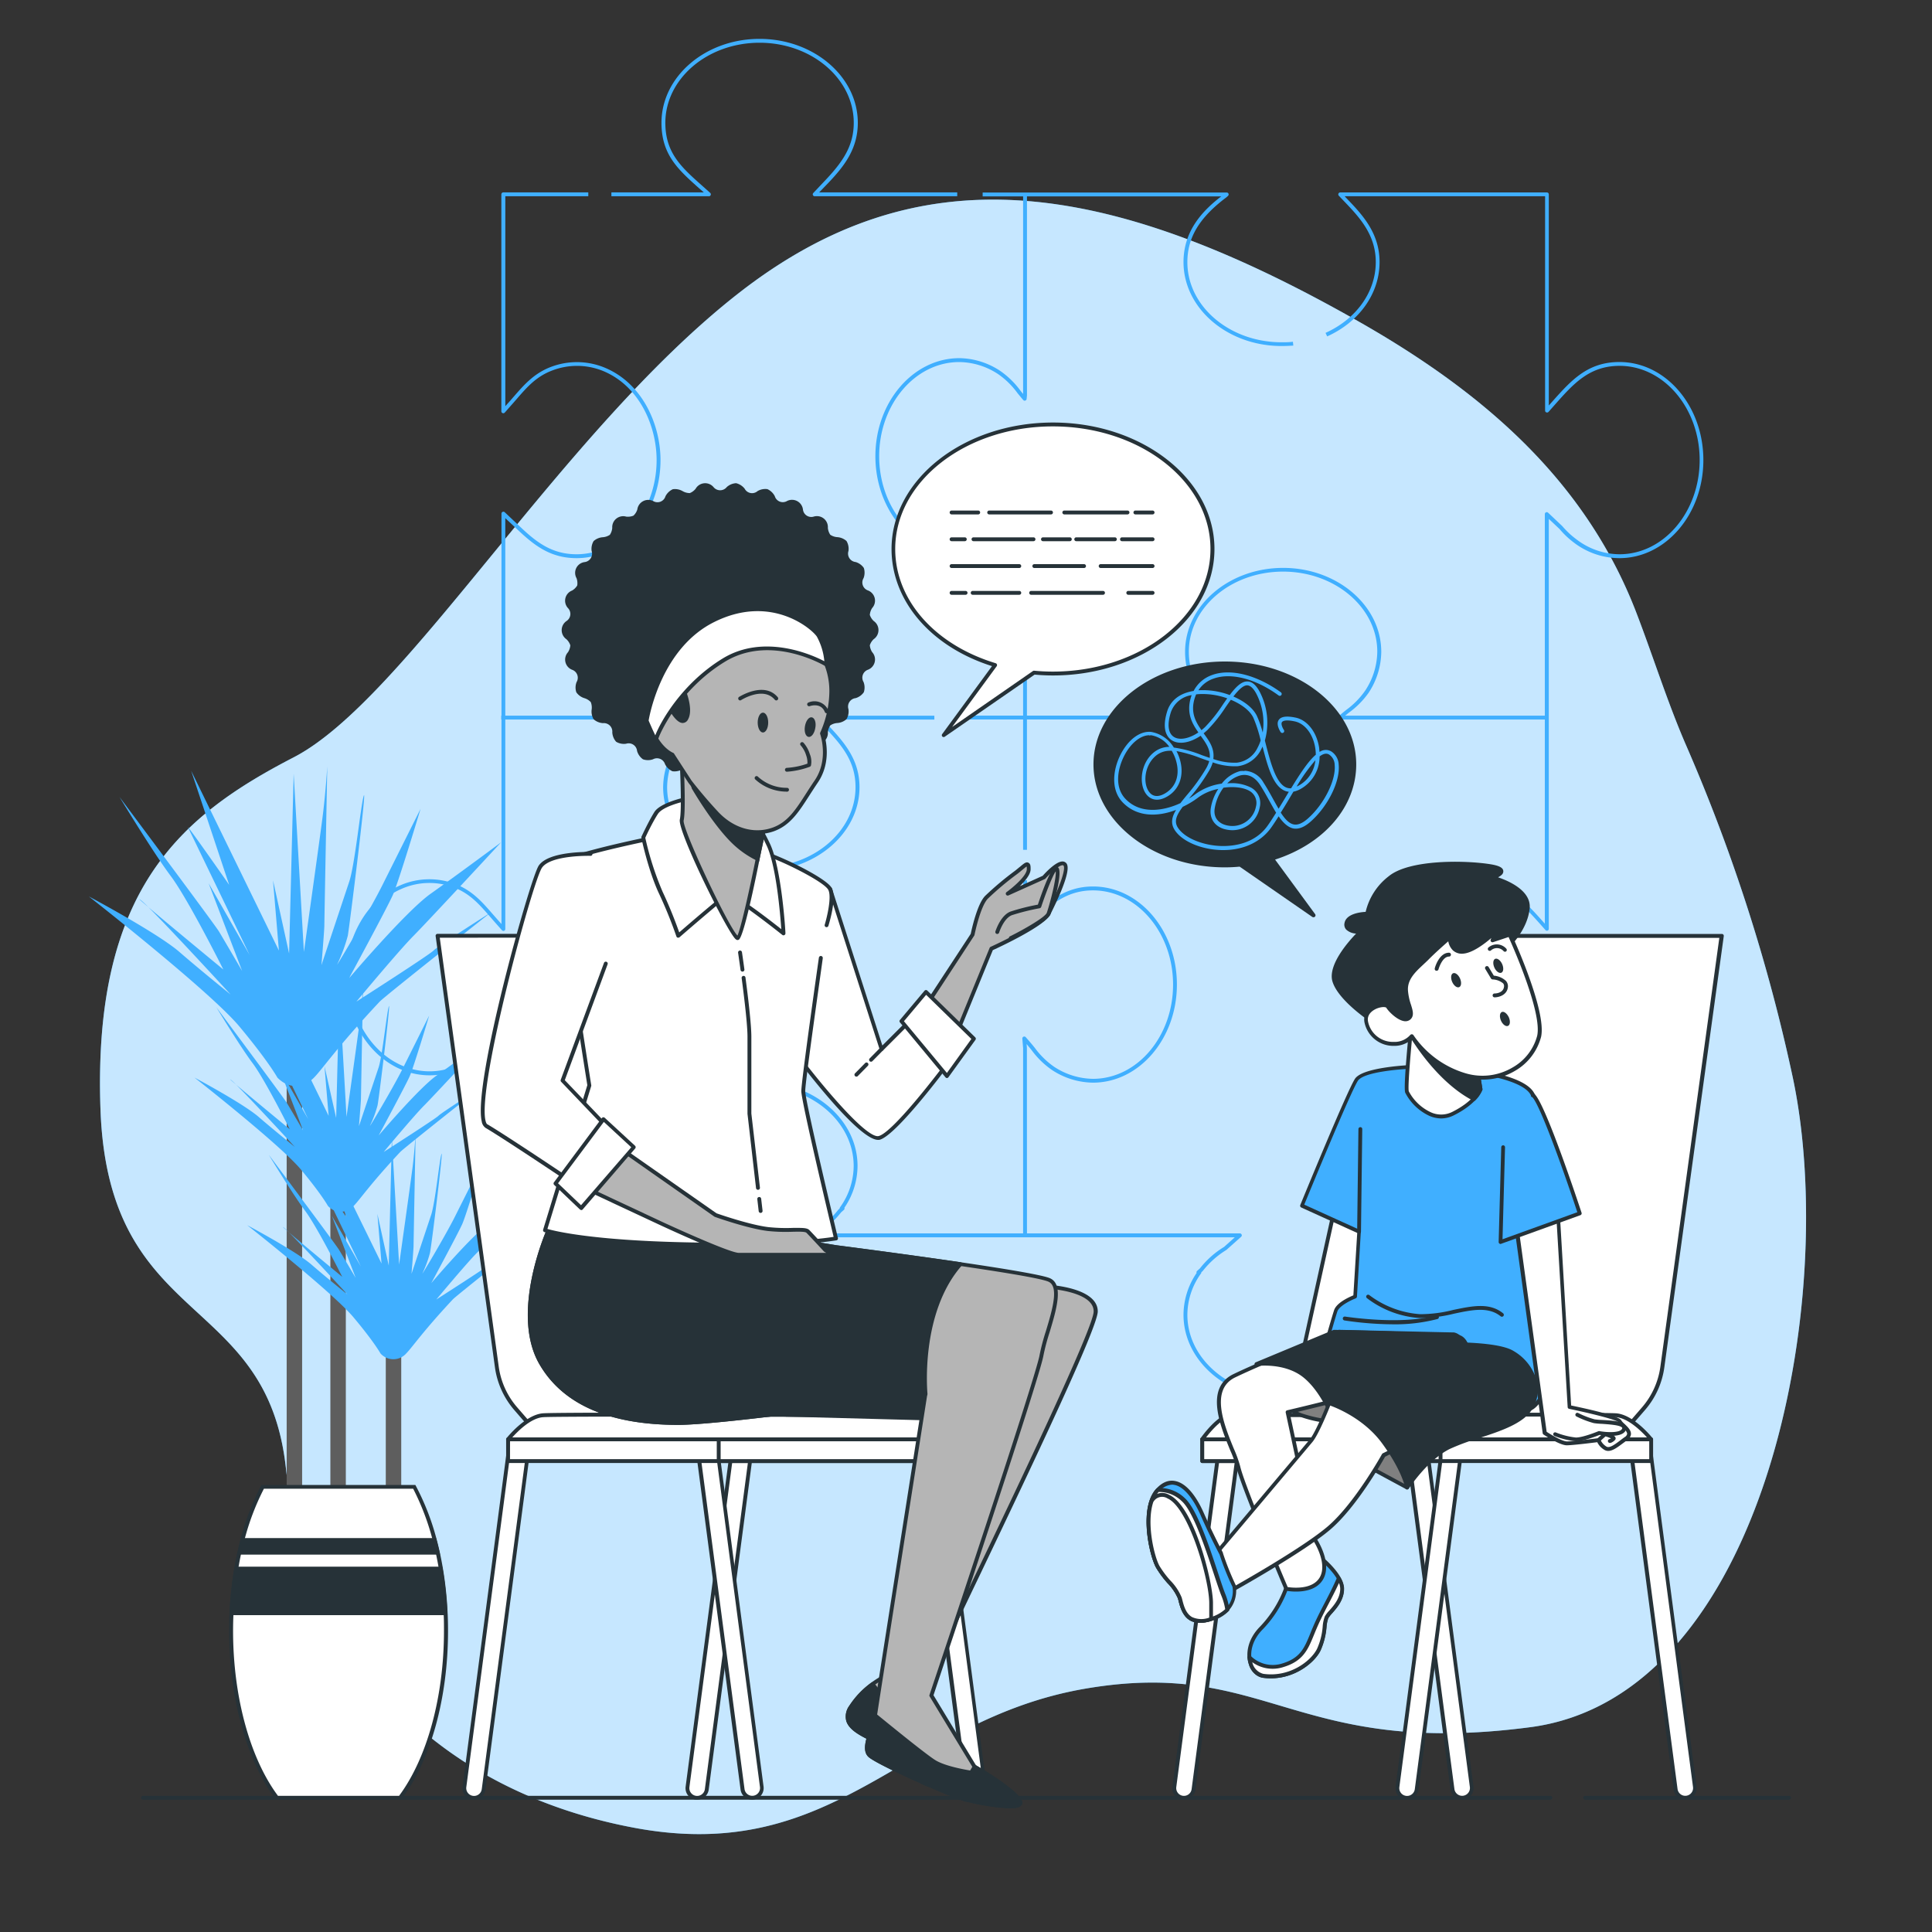 <svg xmlns="http://www.w3.org/2000/svg" viewBox="0 0 500 500"><rect x="0" y="0" width="500" height="500" fill="#333333" stroke="none"/><g id="freepik--background-simple--inject-22"><path d="M423.44,158.45C410.38,124.57,384.29,102,353,84c-68-39-116-44-162-8S105,181,76,196s-52,34-50,91,43,47,48,93,37,83,90,93,70-28,117-36,54,18,115,10,80-111,68-168a451.74,451.74,0,0,0-27.59-86C431.56,181.86,427.88,170,423.44,158.45Z" style="fill:#40AFFF"></path><path d="M423.44,158.45C410.38,124.57,384.29,102,353,84c-68-39-116-44-162-8S105,181,76,196s-52,34-50,91,43,47,48,93,37,83,90,93,70-28,117-36,54,18,115,10,80-111,68-168a451.74,451.74,0,0,0-27.59-86C431.56,181.86,427.88,170,423.44,158.45Z" style="fill:#fff;opacity:0.7"></path></g><g id="freepik--Floor--inject-22"><path d="M401.22,465.76H37a.5.5,0,0,1-.5-.5.5.5,0,0,1,.5-.5H401.22a.5.5,0,0,1,.5.5A.5.5,0,0,1,401.22,465.76Z" style="fill:#263238"></path><path d="M463,465.76H410.24a.5.5,0,0,1-.5-.5.51.51,0,0,1,.5-.5H463a.5.5,0,0,1,.5.5A.5.5,0,0,1,463,465.76Z" style="fill:#263238"></path></g><g id="freepik--Puzzle--inject-22"><path d="M265.78,219.93h-1V134.87l-.08-.34-.95.92c-4.47,4.31-8.34,8-15.48,8h0c-12,0-21.72-11.39-21.72-25.38s9.75-25.38,21.73-25.38A19.57,19.57,0,0,1,258.87,96a22,22,0,0,1,5.24,5.13c.22.27.44.55.67.82V50.31h1v52l-.09.93a.5.5,0,0,1-.34.43.48.48,0,0,1-.53-.14c-.51-.59-1-1.19-1.49-1.79a20.94,20.94,0,0,0-5-4.91,18.59,18.59,0,0,0-10.07-3.13c-11.43,0-20.73,10.94-20.73,24.38s9.3,24.38,20.73,24.38h0c6.74,0,10.29-3.42,14.78-7.75l1.61-1.54a.5.5,0,0,1,.83.26l.28,1.26s0,.07,0,.11Z" style="fill:#40AFFF"></path><path d="M265.78,319.52h-1V271.26l-.2-2.47a.52.52,0,0,1,.31-.5.51.51,0,0,1,.57.13l.65.74c.55.62,1.12,1.31,1.68,2a21.13,21.13,0,0,0,5,4.91,18.7,18.7,0,0,0,10.07,3.13c11.43,0,20.73-10.94,20.73-24.39s-9.29-24.37-20.72-24.38h0c-7.11,0-11.36,4-16.28,8.7l-.88.83a.48.48,0,0,1-.53.1.51.51,0,0,1-.31-.45l-.07-3v-8.79h1l0,10.65.06-.05c4.86-4.62,9.46-9,17-9h0c12,0,21.72,11.39,21.72,25.38s-9.75,25.39-21.73,25.39a19.68,19.68,0,0,1-10.6-3.28A22,22,0,0,1,267,271.8c-.44-.54-.87-1.07-1.32-1.6l.08,1Z" style="fill:#40AFFF"></path><path d="M346.67,186.33a.49.49,0,0,1-.33-.87c.67-.6,1.36-1.17,2.06-1.73a20.94,20.94,0,0,0,4.91-5,18.59,18.59,0,0,0,3.13-10.07c0-11.43-10.94-20.73-24.39-20.73s-24.37,9.3-24.38,20.72c0,7.14,3.63,11,8.24,15.83l.79.83a.5.5,0,0,1-.33.84l-.6.05H249.7v-1h65.51l0,0c-4.57-4.81-8.51-9-8.51-16.51,0-12,11.39-21.72,25.38-21.72s25.39,9.75,25.39,21.73a19.57,19.57,0,0,1-3.28,10.6A22,22,0,0,1,349,184.5l-.87.71H400.4v1H347.76l-1,.12Z" style="fill:#40AFFF"></path><path d="M197,225.44c-14,0-25.38-9.75-25.38-21.73a19.57,19.57,0,0,1,3.28-10.6,22.22,22.22,0,0,1,5.13-5.24c.67-.54,1.34-1.09,2-1.66H129.72v-1h53.74a.49.49,0,0,1,.48.36.5.5,0,0,1-.21.56l-.36.23-.62.56c-.67.6-1.37,1.16-2.06,1.73a21.17,21.17,0,0,0-4.92,5,18.66,18.66,0,0,0-3.12,10.07c0,11.43,10.94,20.73,24.38,20.73s24.38-9.3,24.38-20.72c0-7.12-4-11.37-8.7-16.29l-.83-.88-.58-.45a.5.5,0,0,1,.31-.89h30.2v1H212.93l.51.53c4.62,4.86,9,9.46,9,17C222.41,215.7,211,225.44,197,225.44Z" style="fill:#40AFFF"></path><path d="M400.34,320.19H371.45v-1h28.39V270.45l-1.8,1.7a22.54,22.54,0,0,1-3.71,3.51l-1.4,1.32a.49.49,0,0,1-.54.09l-.09-.05a19.27,19.27,0,0,1-9.71,2.67c-11.27,0-20.57-9.87-21.63-23l1-.08c1,12.57,9.88,22.05,20.63,22.05a18.34,18.34,0,0,0,9.74-2.86.52.52,0,0,1,.42-.05l.93-.89a22,22,0,0,0,3.64-3.43l2.68-2.53a.49.49,0,0,1,.54-.1.49.49,0,0,1,.3.46v50.4A.5.5,0,0,1,400.34,320.19Z" style="fill:#40AFFF"></path><path d="M331.67,362c-14,0-25.38-9.75-25.38-21.73a19.37,19.37,0,0,1,3.39-10.82h0a.5.5,0,0,1,.13-.54l.73-.65a23.44,23.44,0,0,1,6.25-5.56l2.78-2.49H210.26a.5.5,0,0,1-.34-.87l.91-.81a23,23,0,0,0,6.11-5.44l.36-.33a.5.5,0,0,1,.1-.31,18.44,18.44,0,0,0,3.53-10.7c0-11.44-10.94-20.74-24.39-20.74s-24.38,9.3-24.38,20.74a19.2,19.2,0,0,0,7.23,14.72l0,0c.29.25.95.95,2.76,2.87a.49.49,0,0,1,.1.54.51.51,0,0,1-.46.3H130.28a.5.5,0,0,1-.5-.5V291h1v28.19h49.83l-1.9-2a20.12,20.12,0,0,1-7.55-15.45c0-12,11.39-21.74,25.38-21.74s25.39,9.75,25.39,21.74a19.32,19.32,0,0,1-3.4,10.82h0a.49.49,0,0,1-.13.55l-.73.65a23.32,23.32,0,0,1-6.06,5.44H320.88a.5.5,0,0,1,.46.32.47.47,0,0,1-.13.55l-3.82,3.41a23.14,23.14,0,0,0-6.12,5.45l-.36.33a.56.56,0,0,1-.09.31,18.39,18.39,0,0,0-3.53,10.7c0,11.43,10.93,20.73,24.38,20.73s24.38-9.3,24.38-20.73c0-6.56-3-10.26-7.27-14.76L343.62,320a.5.5,0,0,1-.09-.55.49.49,0,0,1,.45-.3h18.91v1H345.14l4.37,4.62c4.27,4.53,7.54,8.54,7.54,15.45C357.05,352.24,345.66,362,331.67,362Z" style="fill:#40AFFF"></path><path d="M130.78,284.42h-1V267.75l-3.13,3c-4.21,4-8.56,7.54-15.45,7.54-12,0-21.73-11.39-21.73-25.38,0-8.8,4.38-19.56,14.15-23.8a18.84,18.84,0,0,1,13.89-.44c4.55,1.63,7.17,4.65,9.95,7.84l1.27,1.45h0l1.05,1.18V132.93a.5.5,0,0,1,.85-.36l3.82,3.6c4.21,4,8.23,7.27,14.76,7.27h0c11.43,0,20.72-10.94,20.72-24.38,0-8.55-4.24-19-13.73-23A17.86,17.86,0,0,0,143,95.85c-4.19,1.56-6.56,4.28-9.3,7.44-.43.49-.86,1-1.31,1.49l-1.76,2a.51.51,0,0,1-.56.13.5.5,0,0,1-.32-.46V50.29a.51.51,0,0,1,.5-.5h22v1H130.78v54.33c.54-.61.78-.88.9-1h0c.44-.49.87-1,1.29-1.48,2.72-3.12,5.29-6.07,9.71-7.72a18.86,18.86,0,0,1,13.92.27c9.91,4.17,14.34,15,14.34,23.88,0,14-9.74,25.38-21.72,25.38h0c-6.89,0-11.08-3.41-15.45-7.54l-3-2.81V240.41a.49.49,0,0,1-.87.33L128,238.59c-.44-.5-.87-1-1.28-1.47-2.81-3.22-5.24-6-9.54-7.55A17.84,17.84,0,0,0,104,230c-9.36,4-13.55,14.41-13.55,22.88,0,13.44,9.3,24.38,20.73,24.38,6.52,0,10.71-3.44,14.76-7.27l4-3.75a.49.49,0,0,1,.54-.1.51.51,0,0,1,.3.46Z" style="fill:#40AFFF"></path><path d="M247.73,50.79H210.84a.51.51,0,0,1-.46-.3.49.49,0,0,1,.1-.54l3.2-3.39c4.49-4.75,7.27-8.88,7.27-14.77,0-11.43-10.93-20.73-24.38-20.73s-24.38,9.3-24.38,20.73c0,7.79,4.18,11.52,9.48,16.23l2.13,1.9a.51.51,0,0,1,.13.55.49.49,0,0,1-.47.32H158.23v-1h23.92l-1.15-1c-5.48-4.88-9.81-8.74-9.81-17,0-12,11.39-21.73,25.38-21.73S222,19.81,222,31.79c0,6.89-3.72,11.41-7.55,15.46L212,49.79h35.73Z" style="fill:#40AFFF"></path><path d="M331.67,89.55c-14,0-25.38-9.75-25.38-21.73,0-8.19,5.07-13.39,9.77-17H254.31v-1h63.16a.51.51,0,0,1,.47.33.5.5,0,0,1-.14.55l-.41.37c-7,5.24-10.1,10.41-10.1,16.78,0,11.43,10.93,20.73,24.38,20.73,1,0,2,0,2.93-.14l.11,1C333.71,89.5,332.68,89.55,331.67,89.55Z" style="fill:#40AFFF"></path><path d="M362.91,246.63l-1-.27c2.94-10.43,11.24-17.43,20.64-17.43,8.23,0,12.08,4.31,16.94,9.77l.31.35v-106a.5.5,0,0,1,.85-.36l3.65,3.45A22.18,22.18,0,0,0,408,139.6a18.47,18.47,0,0,0,11.14,3.84c11.43,0,20.73-10.94,20.73-24.38s-9.3-24.38-20.73-24.38c-7.81,0-11.93,4.63-16.69,10l-1.7,1.92a.51.51,0,0,1-.55.13.5.5,0,0,1-.33-.47V50.79H348c.64.69,1.46,1.55,1.49,1.58,3.81,4,7.54,8.57,7.54,15.45,0,8.1-5.2,15.47-13.56,19.24l-.42-.91c8-3.61,13-10.63,13-18.33,0-6.52-3.59-10.87-7.27-14.76h0l-2.3-2.41a.51.51,0,0,1-.09-.54.5.5,0,0,1,.46-.31h53.48a.5.5,0,0,1,.5.5v54.64l.83-.93c4.93-5.54,9.18-10.32,17.44-10.32,12,0,21.73,11.38,21.73,25.38s-9.75,25.38-21.73,25.38a19.46,19.46,0,0,1-11.74-4,22.49,22.49,0,0,1-3.75-3.54l-2.78-2.62V240.36a.49.49,0,0,1-.87.33l-1.18-1.33c-4.7-5.27-8.41-9.43-16.2-9.43C373.64,229.93,365.73,236.64,362.91,246.63Z" style="fill:#40AFFF"></path></g><g id="freepik--Plant--inject-22"><rect x="85.5" y="299.33" width="4" height="90.91" style="fill:#5e5e5e"></rect><rect x="74.19" y="266.52" width="4" height="125.55" style="fill:#5e5e5e"></rect><rect x="99.84" y="348.59" width="4" height="44.1" style="fill:#5e5e5e"></rect><path d="M71.8,278.9s-2.27-4.16-9.84-13.24S23,232,23,232s17.78,9.46,23.45,14.38,13.24,11,13.24,11-21.18-23.08-23.45-24.59S57.8,250.91,57.8,250.91s-9.08-18.16-13.62-24.21-13.24-20.43-13.24-20.43,24.59,32.91,25.73,34.8,6,10.22,6,10.22L54,228.59l10.59,18.54s-15.13-31.4-15.89-32.91S59.31,229,59.31,229l-9.83-29.51L72.18,246l-1.52-18.16,4.16,18.92L76,200.22l2.65,46.15s4.16-29.51,4.91-35.56,1.14-12.48,1.14-12.48-.76,40.1-.76,41.23-.75,10.21-.75,10.21l7.18-21.56c1.52-4.54,3-20.05,3.79-22.32S90.33,240.7,90,242.21a43,43,0,0,1-2.64,7.19C86.17,251.67,95.63,235.78,99,229l9.84-19.67s-5.68,18.91-7.19,22.32-11.35,21.56-11.35,21.56,14.76-17.4,21.19-21.94S129.67,218,129.67,218,110.76,238.43,107,242.21s-14.76,17-14.76,17,18.92-12.1,20-13.24S127,236.16,127,236.16s-27.46,21.69-28.75,23.07c-11,11.73-14.76,17.4-17,19.67S75.2,282.31,71.8,278.9Z" style="fill:#40AFFF"></path><path d="M84.85,312.06s-1.6-2.94-6.95-9.36-27.56-23.82-27.56-23.82,12.57,6.69,16.59,10.17,9.36,7.76,9.36,7.76-15-16.32-16.59-17.39S75,292.26,75,292.26s-6.42-12.84-9.63-17.12S56,260.69,56,260.69,73.35,284,74.15,285.3s4.28,7.23,4.28,7.23l-6.15-16,7.49,13.11s-10.7-22.21-11.24-23.28S76,276.74,76,276.74l-7-20.87,16.05,32.91-1.07-12.84L87,289.32l.81-32.91,1.87,32.64s2.94-20.87,3.48-25.15.8-8.83.8-8.83-.54,28.36-.54,29.16-.53,7.23-.53,7.23L98,276.21C99,273,100.1,262,100.64,260.42S98,285,97.7,286.11a30.12,30.12,0,0,1-1.88,5.08c-.8,1.61,5.89-9.63,8.3-14.45s6.95-13.91,6.95-13.91-4,13.38-5.08,15.79-8,15.25-8,15.25,10.44-12.31,15-15.52S125.79,269,125.79,269s-13.38,14.45-16.05,17.13-10.44,12-10.44,12,13.38-8.56,14.18-9.37,10.44-6.95,10.44-6.95-19.42,15.34-20.34,16.32c-7.76,8.29-10.43,12.31-12,13.91A4.44,4.44,0,0,1,84.85,312.06Z" style="fill:#40AFFF"></path><path d="M98.47,350.27s-1.61-2.95-7-9.37S64,317.09,64,317.09s12.58,6.69,16.59,10.17S89.91,335,89.91,335s-15-16.33-16.59-17.4,15.25,12.85,15.25,12.85-6.42-12.85-9.63-17.13-9.37-14.45-9.37-14.45,17.4,23.28,18.2,24.62l4.28,7.22-6.16-16.05,7.5,13.11s-10.71-22.21-11.24-23.28S89.64,315,89.64,315l-7-20.87L98.74,327l-1.07-12.84,2.94,13.37.8-32.91,1.88,32.65s2.94-20.87,3.48-25.15.8-8.83.8-8.83-.54,28.36-.54,29.16-.53,7.22-.53,7.22l5.08-15.25c1.07-3.21,2.14-14.18,2.68-15.78s-2.68,24.61-3,25.68a30.35,30.35,0,0,1-1.87,5.09c-.8,1.6,5.89-9.64,8.3-14.45s7-13.92,7-13.92-4,13.38-5.08,15.79-8,15.25-8,15.25,10.44-12.31,15-15.52,12.85-9.36,12.85-9.36S126,321.64,123.35,324.31s-10.43,12-10.43,12,13.38-8.56,14.18-9.36,10.44-7,10.44-7-19.43,15.35-20.34,16.32c-7.76,8.3-10.43,12.31-12,13.92A4.45,4.45,0,0,1,98.47,350.27Z" style="fill:#40AFFF"></path><path d="M115.4,422.11c0,17.86-4.69,33.63-11.87,43.15H71.69c-7.17-9.52-11.87-25.29-11.87-43.15,0-1.56,0-3.11.11-4.63a93.74,93.74,0,0,1,1.23-11.54c.24-1.4.5-2.77.8-4.12.24-1.12.51-2.21.79-3.29A65.67,65.67,0,0,1,68,384.81h39.24a64.57,64.57,0,0,1,5.24,13.72c.29,1.08.55,2.17.8,3.29.3,1.35.56,2.72.8,4.12a97.79,97.79,0,0,1,1.23,11.54C115.37,419,115.4,420.55,115.4,422.11Z" style="fill:#fff"></path><path d="M103.78,465.76H71.44l-.15-.19c-7.49-9.95-12-26.2-12-43.46,0-1.62,0-3.18.11-4.66a95.55,95.55,0,0,1,1.23-11.59c.26-1.49.52-2.85.81-4.14s.52-2.27.8-3.32a65.19,65.19,0,0,1,5.28-13.82l.14-.27h39.84l.14.27A64.65,64.65,0,0,1,113,398.4c.28,1.05.55,2.14.81,3.32s.55,2.65.8,4.14a93.75,93.75,0,0,1,1.23,11.6c.08,1.47.11,3,.11,4.65,0,17.26-4.47,33.5-12,43.46Zm-31.84-1h31.34c7.28-9.8,11.62-25.72,11.62-42.65,0-1.6,0-3.15-.1-4.61A93.58,93.58,0,0,0,113.57,406c-.25-1.48-.51-2.82-.79-4.1s-.52-2.23-.79-3.27a64.74,64.74,0,0,0-5.06-13.35H68.3a64.17,64.17,0,0,0-5.06,13.35c-.28,1-.54,2.1-.8,3.27s-.54,2.62-.79,4.1a95.36,95.36,0,0,0-1.22,11.47c-.07,1.46-.11,3-.11,4.61C60.32,439,64.66,455,71.94,464.76Z" style="fill:#263238"></path><path d="M112.47,398.53H62.75c-.28,1.08-.55,2.17-.79,3.29h51.31C113,400.7,112.76,399.61,112.47,398.53Zm1.6,7.41H61.16a93.74,93.74,0,0,0-1.23,11.54H115.3A97.79,97.79,0,0,0,114.07,405.94Z" style="fill:#263238"></path><path d="M115.82,418H59.41l0-.52a95.5,95.5,0,0,1,1.23-11.6l.07-.42h53.76l.07.42a93.75,93.75,0,0,1,1.23,11.6Zm-55.37-1h54.32a93.08,93.08,0,0,0-1.13-10.54H61.58A95.44,95.44,0,0,0,60.45,417Zm53.44-14.66H61.33l.14-.6c.26-1.19.52-2.27.8-3.32l.1-.37h50.48l.1.37c.28,1.05.55,2.14.81,3.32Zm-51.31-1h50.06c-.18-.8-.36-1.55-.56-2.29H63.14C63,399.76,62.76,400.52,62.58,401.32Z" style="fill:#263238"></path></g><g id="freepik--speech-bubble-2--inject-22"><path d="M317,171.69c18.49,0,33.48,11.7,33.48,26.13,0,11.09-8.86,20.57-21.35,24.36l10.78,14.7L321,223.77c-1.3.12-2.62.19-4,.19-18.49,0-33.47-11.71-33.47-26.14S298.5,171.69,317,171.69Z" style="fill:#263238"></path><path d="M339.9,237.38a.52.52,0,0,1-.29-.09l-18.79-13c-1.32.12-2.58.18-3.83.18-18.73,0-34-12-34-26.64s15.24-26.63,34-26.63,34,11.94,34,26.63c0,10.9-8.23,20.5-21,24.63l10.37,14.13a.5.5,0,0,1-.05.64A.48.48,0,0,1,339.9,237.38ZM321,223.27a.54.54,0,0,1,.28.08l16.49,11.42-9-12.29a.54.54,0,0,1-.07-.46.55.55,0,0,1,.33-.32c12.76-3.87,21-13.25,21-23.88,0-14.13-14.8-25.63-33-25.63s-33,11.5-33,25.63,14.79,25.64,33,25.64c1.28,0,2.56-.07,3.92-.19Z" style="fill:#263238"></path><path d="M316.6,220h-.39c-5.3-.11-10.33-2.25-12.21-5.21-1.1-1.74-.72-3.4.37-5.19-4.62,1.77-10.07,2-13.87-2-3.21-3.41-2.31-8.69-.57-12.18,2-4,5.1-6.31,8-6a8.55,8.55,0,0,1,5.86,4.05,30,30,0,0,1,7.21,1.95l2.08.73c.21-2.19-1-3.87-2.35-5.74-2.72,1.84-5.59,2.35-7.43,1.2-1.12-.7-2.75-2.59-1.24-7.5.89-2.88,3.3-4.73,6.85-5.29a8.52,8.52,0,0,1,4.76-4.12c4.82-1.77,11.65,0,17.83,4.48a.51.51,0,0,1,.11.7.5.5,0,0,1-.7.11c-5.91-4.34-12.39-6-16.89-4.35a7.56,7.56,0,0,0-3.87,3,19.85,19.85,0,0,1,8.1,1.24c1.58-2.11,3.08-3.61,4.66-3.52,1.14.06,2.14.92,3.07,2.61a17.25,17.25,0,0,1,1.37,12.68l.21.83c1.22,4.74,2.61,10.12,5.24,11.29a2.78,2.78,0,0,0,1.34.24c2.29-3.74,4.41-7,6.39-8.69a12.49,12.49,0,0,0-.11-1.52c-.51-3.68-2.64-6.53-5.32-7.1s-3.18,0-3.33.18c-.34.5.2,1.6.51,2.05a.5.5,0,0,1-.82.57c-.14-.2-1.32-2-.53-3.17.6-.9,2-1.1,4.38-.61,3.08.65,5.54,3.85,6.1,7.95,0,.31.07.62.09.94a2.77,2.77,0,0,1,3-.16,4.23,4.23,0,0,1,1.95,3.44c.43,4.27-2.74,10.73-7.21,14.7-1.64,1.46-3.11,2.06-4.48,1.82s-2.7-1.47-3.85-3.15c-.63,1-1.28,2-1.92,2.91C326.38,217.85,321.9,220,316.6,220ZM306.09,208.8c-1.67,2.24-2.29,3.77-1.25,5.4,1.69,2.66,6.48,4.65,11.39,4.75,3,.05,8.57-.56,11.89-5.35.72-1,1.43-2.14,2.14-3.27-.55-.9-1.09-1.88-1.66-2.91-.78-1.41-1.58-2.86-2.49-4.27-1.34-2.05-3.06-2.91-5-2.5a7.35,7.35,0,0,0-3.5,2.1,10.86,10.86,0,0,1,6.24,1.13A4.55,4.55,0,0,1,326,209a7.19,7.19,0,0,1-8.39,5.73c-3-.5-4.69-2.68-4.26-5.56a12.79,12.79,0,0,1,1.95-5,13,13,0,0,0-5.15,2.18A22,22,0,0,1,306.09,208.8Zm10.59-5a12.17,12.17,0,0,0-2.32,5.44c-.42,2.77,1.5,4.1,3.43,4.42a6.21,6.21,0,0,0,7.25-4.92,3.58,3.58,0,0,0-1.69-4.06C321.69,203.73,319.17,203.52,316.68,203.85Zm14.76,6.48c1.09,1.68,2.18,2.88,3.44,3.09,1.05.18,2.25-.33,3.65-1.58,4.18-3.72,7.27-9.93,6.88-13.85a3.25,3.25,0,0,0-1.47-2.68c-.7-.41-1.53-.18-2.43.5a9.61,9.61,0,0,1-5.08,8.51,6,6,0,0,1-1.69.61l-1,1.67C333,207.83,332.22,209.09,331.44,210.33Zm-34-20c-2.31,0-4.91,2.14-6.57,5.47s-2.46,8,.4,11c3.81,4,9.68,3.21,14.23,1.1.5-.66,1.06-1.34,1.65-2.06a48.34,48.34,0,0,0,5-6.94,8.26,8.26,0,0,0,.8-1.87c-.75-.25-1.49-.52-2.23-.78a34.45,34.45,0,0,0-6.25-1.82,12,12,0,0,1,1,2.61c.92,3.66-.18,7-2.92,8.85-2.36,1.61-4.57,1.48-5.93-.34-1.93-2.59-1.47-8,2-10.79a6.44,6.44,0,0,1,4-1.43,7.3,7.3,0,0,0-4.71-3A2.82,2.82,0,0,0,297.4,190.36Zm24.66,9.19a5.89,5.89,0,0,1,4.89,3.06c.93,1.43,1.74,2.9,2.52,4.32.48.86.94,1.69,1.39,2.45.68-1.1,1.35-2.21,2-3.3l.65-1.09a3.77,3.77,0,0,1-1.14-.3c-3-1.32-4.37-6.38-5.66-11.4-.1.22-.21.44-.32.65a7.82,7.82,0,0,1-6.17,4.44,16.65,16.65,0,0,1-6.4-1,9.44,9.44,0,0,1-.88,2.05,48.28,48.28,0,0,1-5.08,7.08l-.19.23a18.84,18.84,0,0,0,1.86-1.28,14.93,14.93,0,0,1,6.62-2.58,9,9,0,0,1,4.75-3.24A5.67,5.67,0,0,1,322.06,199.55Zm-19.15-5.17a5.68,5.68,0,0,0-3.73,1.22c-3.06,2.48-3.5,7.18-1.83,9.42,1,1.38,2.65,1.42,4.56.11,2.42-1.65,3.34-4.49,2.52-7.77a10.61,10.61,0,0,0-1.24-3Zm37.51,2.41a45.16,45.16,0,0,0-4.89,6.85l.43-.2A8.43,8.43,0,0,0,340.42,196.79ZM314,196.43a16.16,16.16,0,0,0,6.11.95,6.82,6.82,0,0,0,5.37-3.91,11.17,11.17,0,0,0,.78-1.84,35.68,35.68,0,0,0-1.89-5.87c-.88-1.86-3.1-3.53-5.83-4.66-.44.6-.89,1.25-1.34,1.9a37.92,37.92,0,0,1-4.7,5.91c-.33.31-.67.6-1,.87h0C312.94,191.74,314.39,193.75,314,196.43ZM308.4,179.9a6.71,6.71,0,0,0-5.39,4.46c-1,3.17-.69,5.42.8,6.36s4,.42,6.33-1.17c-1.55-2.19-3-4.74-2.1-8.45A10.51,10.51,0,0,1,308.4,179.9Zm10.8.36c2.85,1.23,5.15,3,6.11,5.07a26.88,26.88,0,0,1,1.48,4.26,16.36,16.36,0,0,0-1.7-10.14c-.74-1.35-1.49-2-2.24-2.09C321.79,177.29,320.52,178.54,319.2,180.26Zm-9.64-.56a10.06,10.06,0,0,0-.55,1.63c-.79,3.29.47,5.55,1.93,7.63a11,11,0,0,0,.91-.78,37.39,37.39,0,0,0,4.57-5.75c.4-.59.8-1.16,1.19-1.7a18.91,18.91,0,0,0-7.43-1.09Z" style="fill:#40AFFF"></path></g><g id="freepik--speech-bubble-1--inject-22"><path d="M272.47,109.85c-22.8,0-41.29,14.43-41.29,32.23,0,13.68,10.93,25.36,26.33,30l-13.29,18.13,23.35-16.17c1.61.15,3.24.23,4.9.23,22.8,0,41.29-14.43,41.29-32.23S295.27,109.85,272.47,109.85Z" style="fill:#fff"></path><path d="M244.22,190.75a.51.51,0,0,1-.36-.15.5.5,0,0,1,0-.65l12.87-17.56c-15.82-5-26-16.88-26-30.31,0-18.05,18.75-32.73,41.79-32.73s41.78,14.68,41.78,32.73-18.74,32.73-41.78,32.73c-1.55,0-3.11-.07-4.76-.22L244.5,190.66A.47.47,0,0,1,244.22,190.75Zm28.25-80.4c-22.49,0-40.79,14.23-40.79,31.73,0,13.17,10.2,24.77,26,29.56a.55.55,0,0,1,.33.32.53.53,0,0,1-.07.46l-11.53,15.72,20.9-14.47a.49.49,0,0,1,.33-.09c1.69.16,3.27.23,4.85.23,22.49,0,40.78-14.23,40.78-31.73S295,110.35,272.47,110.35Z" style="fill:#263238"></path><path d="M298.29,133.13h-4.45a.5.5,0,0,1-.5-.5.5.5,0,0,1,.5-.5h4.45a.5.5,0,0,1,.5.5A.51.51,0,0,1,298.29,133.13Z" style="fill:#263238"></path><path d="M291.8,133.13H275.44a.51.51,0,0,1-.5-.5.5.5,0,0,1,.5-.5H291.8a.5.5,0,0,1,.5.5A.51.51,0,0,1,291.8,133.13Z" style="fill:#263238"></path><path d="M272,133.13H256a.5.5,0,0,1-.5-.5.5.5,0,0,1,.5-.5H272a.5.5,0,0,1,.5.5A.5.5,0,0,1,272,133.13Z" style="fill:#263238"></path><path d="M253.16,133.13h-6.89a.51.51,0,0,1-.5-.5.5.5,0,0,1,.5-.5h6.89a.5.5,0,0,1,.5.5A.5.5,0,0,1,253.16,133.13Z" style="fill:#263238"></path><path d="M298.29,140.06h-7.92a.5.5,0,0,1-.5-.5.5.5,0,0,1,.5-.5h7.92a.51.51,0,0,1,.5.5A.5.5,0,0,1,298.29,140.06Z" style="fill:#263238"></path><path d="M288.53,140.06h-10a.5.5,0,0,1-.5-.5.5.5,0,0,1,.5-.5h10a.51.51,0,0,1,.5.5A.5.5,0,0,1,288.53,140.06Z" style="fill:#263238"></path><path d="M276.87,140.06h-6.95a.5.5,0,0,1-.5-.5.51.51,0,0,1,.5-.5h6.95a.5.5,0,0,1,.5.5A.5.5,0,0,1,276.87,140.06Z" style="fill:#263238"></path><path d="M267.47,140.06H251.94a.5.5,0,0,1-.5-.5.5.5,0,0,1,.5-.5h15.53a.5.5,0,0,1,.5.5A.5.5,0,0,1,267.47,140.06Z" style="fill:#263238"></path><path d="M249.69,140.06h-3.42a.5.5,0,0,1-.5-.5.51.51,0,0,1,.5-.5h3.42a.5.5,0,0,1,.5.5A.5.5,0,0,1,249.69,140.06Z" style="fill:#263238"></path><path d="M298.29,147H284.85a.5.5,0,0,1-.5-.5.5.5,0,0,1,.5-.5h13.44a.5.5,0,0,1,.5.5A.51.51,0,0,1,298.29,147Z" style="fill:#263238"></path><path d="M280.55,147H267.68a.5.5,0,0,1-.5-.5.5.5,0,0,1,.5-.5h12.87a.5.5,0,0,1,.5.5A.5.5,0,0,1,280.55,147Z" style="fill:#263238"></path><path d="M263.79,147H246.27a.51.51,0,0,1-.5-.5.5.5,0,0,1,.5-.5h17.52a.5.5,0,0,1,.5.5A.5.5,0,0,1,263.79,147Z" style="fill:#263238"></path><path d="M298.29,153.93H292a.5.5,0,0,1,0-1h6.29a.5.5,0,0,1,0,1Z" style="fill:#263238"></path><path d="M285.46,153.93h-18.6a.5.5,0,0,1,0-1h18.6a.5.5,0,0,1,0,1Z" style="fill:#263238"></path><path d="M263.79,153.93H251.73a.5.5,0,1,1,0-1h12.06a.5.5,0,0,1,0,1Z" style="fill:#263238"></path><path d="M249.89,153.93h-3.62a.5.5,0,0,1,0-1h3.62a.5.5,0,0,1,0,1Z" style="fill:#263238"></path></g><g id="freepik--character-2--inject-22"><path d="M436.13,465.26a1.83,1.83,0,0,0,.33,0,2.49,2.49,0,0,0,2.15-2.8l-11.47-87a2.5,2.5,0,1,0-5,.65l11.47,87A2.5,2.5,0,0,0,436.13,465.26Z" style="fill:#fff"></path><path d="M436.13,465.76a3,3,0,0,1-3-2.6l-11.47-87a3,3,0,0,1,2.58-3.37,3,3,0,0,1,3.37,2.58l11.47,87a3,3,0,0,1-2.59,3.37A2.55,2.55,0,0,1,436.13,465.76Zm-11.47-92-.26,0a2,2,0,0,0-1.72,2.24l11.47,87a2,2,0,1,0,4-.53l-11.47-87A2,2,0,0,0,424.66,373.75Z" style="fill:#263238"></path><path d="M378.38,465.26a1.83,1.83,0,0,0,.33,0,2.5,2.5,0,0,0,2.16-2.8l-11.47-87a2.5,2.5,0,1,0-5,.65l11.47,87A2.49,2.49,0,0,0,378.38,465.26Z" style="fill:#fff"></path><path d="M378.38,465.76a3,3,0,0,1-3-2.6l-11.47-87a3,3,0,0,1,.6-2.22,2.92,2.92,0,0,1,2-1.15,3,3,0,0,1,3.36,2.58l11.47,87a3,3,0,0,1-2.58,3.37A2.68,2.68,0,0,1,378.38,465.76Zm-11.46-92-.26,0a2,2,0,0,0-1.33.77,2,2,0,0,0-.4,1.47l11.47,87a2,2,0,0,0,4-.53l-11.47-87A2,2,0,0,0,366.92,373.75Z" style="fill:#263238"></path><path d="M382.52,242.18h63.05L430.23,353.79a20.75,20.75,0,0,1-4.88,10.79l-3.21,3.7-63.05-1.67h0a140.52,140.52,0,0,0,13-43.42Z" style="fill:#fff"></path><path d="M422.14,368.78h0l-63.05-1.67a.52.52,0,0,1-.41-.24.48.48,0,0,1,0-.48,139.49,139.49,0,0,0,12.93-43.26l10.46-81a.49.49,0,0,1,.49-.43h63.05a.5.5,0,0,1,.5.57L430.73,353.86a21.25,21.25,0,0,1-5,11.05l-3.2,3.7A.52.52,0,0,1,422.14,368.78Zm-62.26-2.65,62,1.64,3.05-3.52a20.29,20.29,0,0,0,4.77-10.53l15.26-111H383l-10.39,80.57A141,141,0,0,1,359.88,366.13Z" style="fill:#263238"></path><path d="M306.41,465.26a1.83,1.83,0,0,1-.33,0,2.49,2.49,0,0,1-2.15-2.8l11.47-87a2.5,2.5,0,1,1,5,.65l-11.47,87A2.49,2.49,0,0,1,306.41,465.26Z" style="fill:#fff"></path><path d="M306.41,465.76a2.68,2.68,0,0,1-.4,0,3,3,0,0,1-2-1.15,3,3,0,0,1-.59-2.22l11.47-87a3,3,0,0,1,3.37-2.58,2.92,2.92,0,0,1,2,1.15,3,3,0,0,1,.6,2.22l-11.47,87A3,3,0,0,1,306.41,465.76Zm11.46-92a2,2,0,0,0-1.21.42,2,2,0,0,0-.77,1.32l-11.47,87a2,2,0,0,0,.4,1.48,2,2,0,0,0,1.32.77,2,2,0,0,0,2.25-1.72l11.47-87a2,2,0,0,0-1.72-2.24Z" style="fill:#263238"></path><path d="M364.15,465.26a1.83,1.83,0,0,1-.33,0,2.49,2.49,0,0,1-2.15-2.8l11.47-87a2.5,2.5,0,1,1,5,.65l-11.47,87A2.5,2.5,0,0,1,364.15,465.26Z" style="fill:#fff"></path><path d="M364.15,465.76a2.55,2.55,0,0,1-.39,0,3,3,0,0,1-2.59-3.37l11.47-87a3,3,0,0,1,3.37-2.58,3,3,0,0,1,2.58,3.37l-11.47,87A3,3,0,0,1,364.15,465.76Zm11.47-92a2,2,0,0,0-2,1.74l-11.47,87a2,2,0,1,0,4,.53l11.47-87a2,2,0,0,0-1.72-2.24Z" style="fill:#263238"></path><rect x="311.15" y="372.49" width="116.17" height="5.64" transform="translate(738.47 750.62) rotate(180)" style="fill:#fff"></rect><path d="M427.32,378.63H311.15a.51.51,0,0,1-.5-.5v-5.64a.5.5,0,0,1,.5-.5H427.32a.5.5,0,0,1,.5.5v5.64A.5.5,0,0,1,427.32,378.63Zm-115.67-1H426.82V373H311.65Z" style="fill:#263238"></path><rect x="311.15" y="372.49" width="61.66" height="5.64" transform="translate(683.96 750.62) rotate(180)" style="fill:#fff"></rect><path d="M372.81,378.63H311.15a.51.51,0,0,1-.5-.5v-5.64a.5.5,0,0,1,.5-.5h61.66a.5.5,0,0,1,.5.5v5.64A.5.5,0,0,1,372.81,378.63Zm-61.16-1h60.66V373H311.65Z" style="fill:#263238"></path><path d="M427.32,372.49s-4.64-5.83-9-6.23-96.5,0-99.66,0-7.52,6.23-7.52,6.23Z" style="fill:#fff"></path><path d="M427.32,373H311.15a.48.48,0,0,1-.44-.27.49.49,0,0,1,0-.52c.18-.26,4.54-6.44,7.93-6.44l6.21,0c22.2-.08,89.74-.32,93.5,0,4.51.41,9.14,6.17,9.33,6.42a.49.49,0,0,1,.06.53A.5.5,0,0,1,427.32,373Zm-115.18-1H426.23c-1.43-1.58-4.81-4.95-7.94-5.23-2.46-.22-33.89-.23-93.4,0l-6.22,0C316.6,366.76,313.65,370,312.14,372Z" style="fill:#263238"></path><path d="M345.33,367.89a30.08,30.08,0,0,1-8.59-1.66c-5-1.67-4.44-5.55-.56-7.77S345.33,359.29,345.33,367.89Z" style="fill:gray"></path><path d="M345.33,368.39a30.3,30.3,0,0,1-8.75-1.69c-2.37-.79-3.77-2.15-3.93-3.82s1.05-3.58,3.29-4.85a5.47,5.47,0,0,1,5.62,0c2.72,1.57,4.27,5.17,4.27,9.85A.5.5,0,0,1,345.33,368.39Zm-6.59-10.13a4.67,4.67,0,0,0-2.31.63c-1.85,1.06-2.92,2.55-2.79,3.89s1.28,2.31,3.26,3a32,32,0,0,0,7.93,1.62c-.11-4.06-1.47-7.13-3.77-8.47A4.69,4.69,0,0,0,338.74,358.26Z" style="fill:#263238"></path><path d="M345.33,313l-8.74,39.66,10.08-1,10.09-31.26S352.72,313.37,345.33,313Z" style="fill:#fff"></path><path d="M336.59,353.2a.48.48,0,0,1-.37-.17.5.5,0,0,1-.12-.44l8.74-39.66a.47.47,0,0,1,.51-.39c7.58.34,11.67,7.34,11.84,7.64a.47.47,0,0,1,0,.4l-10.08,31.26a.51.51,0,0,1-.43.35l-10.08,1Zm9.14-39.64-8.5,38.57,9.07-.91,9.91-30.72C355.53,319.43,351.84,314.07,345.73,313.56Z" style="fill:#263238"></path><path d="M366.17,276.06s-13.11.34-15.13,3.36S336.93,312,336.93,312l14.79,6.72-1,16.81s-4.37,1.68-5,3.69-2,6.72-2,6.72a124.79,124.79,0,0,0,18.49,3.37c8.4.67,14.45.67,18.15.67s12.43,4,13.78,6.72.67,8.07,2,7.73,5.72-5.38,5.72-13.44-2.69-36-2.69-36-.34-26.55-2.36-31.59-17.14-6.39-17.14-6.39Z" style="fill:#40AFFF"></path><path d="M396,365a.84.84,0,0,1-.5-.17c-.59-.41-.72-1.43-.92-3.34a14.06,14.06,0,0,0-.92-4.52c-1.18-2.35-9.65-6.44-13.33-6.44s-9.77,0-18.2-.68a125.91,125.91,0,0,1-18.57-3.37.53.53,0,0,1-.31-.24.5.5,0,0,1,0-.38s1.35-4.74,2-6.75,3.95-3.43,5-3.88l1-16.15-14.48-6.58a.5.5,0,0,1-.26-.64c.5-1.21,12.15-29.66,14.17-32.69s14.16-3.55,15.53-3.59h0l13.44,1c.64.06,15.46,1.44,17.57,6.7,2,5.07,2.37,30.69,2.39,31.78,0,.23,2.69,28,2.69,36S398,364.5,396.2,365A1,1,0,0,1,396,365Zm-51.69-19.36a122.64,122.64,0,0,0,17.9,3.22c8.39.67,14.48.67,18.12.67s12.78,4.11,14.22,7a15,15,0,0,1,1,4.86A7.75,7.75,0,0,0,396,364c1-.29,5.27-5.1,5.27-13s-2.66-35.64-2.69-35.92-.36-26.56-2.32-31.46c-1.56-3.9-12.6-5.7-16.72-6.07l-13.41-1c-3.6.1-13.17.84-14.7,3.14-1.83,2.75-12.37,28.36-13.89,32.07l14.35,6.52a.49.49,0,0,1,.29.49l-1,16.81a.52.52,0,0,1-.32.43c-1.16.45-4.26,1.92-4.75,3.39S344.63,344.36,344.27,345.62Z" style="fill:#263238"></path><line x1="351.72" y1="318.75" x2="352.05" y2="292.2" style="fill:#fff"></line><path d="M351.72,319.25h0a.49.49,0,0,1-.49-.51l.33-26.55a.51.51,0,0,1,.5-.49h0a.49.49,0,0,1,.49.5l-.33,26.56A.51.51,0,0,1,351.72,319.25Z" style="fill:#263238"></path><path d="M368.28,341.11h-.79a25.22,25.22,0,0,1-13.74-5.16.5.5,0,0,1-.07-.7.5.5,0,0,1,.71-.07,24.66,24.66,0,0,0,13.14,4.93,34.78,34.78,0,0,0,8.56-1.1c4.82-1,9.37-2,12.91.87a.51.51,0,0,1,.08.71.52.52,0,0,1-.71.07c-3.17-2.58-7.49-1.65-12.07-.68A38.11,38.11,0,0,1,368.28,341.11Z" style="fill:#263238"></path><path d="M360.52,342.73a86.55,86.55,0,0,1-12.58-1,.5.5,0,1,1,.16-1c.14,0,14.45,2.3,23.64-.33a.5.5,0,0,1,.62.34.49.49,0,0,1-.34.62A43.36,43.36,0,0,1,360.52,342.73Z" style="fill:#263238"></path><path d="M365.35,264s-1.78,17-1.27,18.57,5.85,8.64,11.95,5.59,7.12-6.36,7.12-6.36l-1.52-9.4-15.26-9.67Z" style="fill:#fff"></path><path d="M373,289.45a7.82,7.82,0,0,1-3-.63,13.35,13.35,0,0,1-6.34-6.06c-.51-1.55.95-15.92,1.25-18.78a.54.54,0,0,1,.11-.26l1-1.27a.5.5,0,0,1,.65-.11L381.89,272a.5.5,0,0,1,.23.35l1.52,9.4a.44.44,0,0,1,0,.23c-.05.14-1.15,3.55-7.38,6.66A7.27,7.27,0,0,1,373,289.45Zm-7.12-25.22c-.68,6.56-1.62,17.18-1.28,18.21a12.3,12.3,0,0,0,5.77,5.45,6.39,6.39,0,0,0,5.49-.14c5.26-2.64,6.6-5.41,6.83-6l-1.47-9.06-14.69-9.31Z" style="fill:#263238"></path><path d="M366.74,263l-1.33,5.17s6.65,11.37,16,16.21a7.45,7.45,0,0,0,1.73-2.55l-1.52-9.4Z" style="fill:#263238"></path><path d="M381.52,285l-.33-.17c-9.38-4.85-15.94-15.94-16.21-16.41l-.1-.17,1.55-6,15.65,9.91,1.58,9.75,0,.11a8,8,0,0,1-1.85,2.75ZM366,268.09c.87,1.43,7,11.19,15.36,15.67a7.31,7.31,0,0,0,1.33-2l-1.47-9-14.12-8.94Z" style="fill:#263238"></path><path d="M390.23,244.83s4.67-4.42,5.16-9.83-9.09-7.86-9.09-7.86,5.4-2-.49-2.95-20.64-1.48-26.05,2.95-5.9,9.33-5.9,9.33-4.91,0-5.4,2.46,3.68,2.21,3.68,2.21-8.1,7.62-6.88,12.53,10.08,10.82,12,11.8,5.16,3.19,7.87.74,2-7.87,2.95-10.82,5.4-7.86,6.88-8.35,4.17.25,8.1-.74S390.23,244.83,390.23,244.83Z" style="fill:#263238"></path><path d="M362.38,267.83a10.3,10.3,0,0,1-4.59-1.54l-.71-.37c-2.16-1.08-11-7.09-12.3-12.13-1-4.2,4.09-10,6.18-12.18a4,4,0,0,1-2.58-1.05,1.91,1.91,0,0,1-.41-1.73c.47-2.38,4.18-2.78,5.46-2.84a16.34,16.34,0,0,1,6-9.24c5.36-4.38,19.87-4.15,26.45-3.06,2.12.36,3.09.88,3.17,1.69s-.62,1.26-1.35,1.67c2.7.91,8.59,3.44,8.18,8-.51,5.53-5.12,10-5.32,10.15a.43.43,0,0,1-.26.13s-3.22.5-7.09,1.47a21.82,21.82,0,0,1-5.77.56,8.24,8.24,0,0,0-2.3.16c-1.2.4-5.59,5.12-6.56,8a18.51,18.51,0,0,0-.59,3.6c-.28,2.67-.58,5.69-2.5,7.43A4.49,4.49,0,0,1,362.38,267.83Zm-10.24-27.19a.5.5,0,0,1,.46.31.49.49,0,0,1-.11.56c-.08.07-7.88,7.47-6.74,12s10,10.57,11.78,11.47l.73.39c2,1,4.44,2.36,6.57.42,1.63-1.48,1.92-4.29,2.17-6.78a18.87,18.87,0,0,1,.64-3.81c1-3,5.44-8.09,7.2-8.67a8.44,8.44,0,0,1,2.62-.22,20.63,20.63,0,0,0,5.52-.53c3.42-.86,6.31-1.35,7-1.46.69-.69,4.47-4.7,4.9-9.41.45-4.92-8.62-7.31-8.72-7.33a.49.49,0,0,1-.37-.46.49.49,0,0,1,.33-.49c1-.38,1.91-1,1.93-1.21h0s-.18-.42-2.34-.78c-6.42-1.07-20.54-1.33-25.64,2.84s-5.71,9-5.72,9a.5.5,0,0,1-.5.45c-1.25,0-4.58.38-4.91,2.06a.94.94,0,0,0,.18.88c.62.71,2.37.77,3,.73Zm38.09,4.19h0Z" style="fill:#263238"></path><path d="M375.24,242.62s-3.44,2.95-5.9,5.4-5.65,4.67-5.4,8.36,2.21,5.89.74,7.12-4.67-1.72-5.41-2.95-6.39.25-5.65,3.94a7.07,7.07,0,0,0,7.12,5.65,5.91,5.91,0,0,0,4.67-2,25.31,25.31,0,0,0,13.76,10.08c9.34,2.7,17.69-3.44,19.17-10.08s-7.62-26.29-7.62-26.29l-4.42,1.47,1-2.45s-5.16,5.16-8.6,5.4S375.24,242.62,375.24,242.62Z" style="fill:#fff"></path><path d="M383.72,279.4a17.26,17.26,0,0,1-4.69-.67A25.74,25.74,0,0,1,365.34,269a6.72,6.72,0,0,1-4.6,1.67,7.63,7.63,0,0,1-7.61-6.06c-.47-2.32,1.24-3.87,3-4.55,1.37-.53,3-.61,3.57.27s2.5,2.74,3.86,3a.92.92,0,0,0,.79-.15c.59-.49.39-1.25-.08-2.78a16.6,16.6,0,0,1-.83-3.93c-.22-3.31,2.07-5.46,4.3-7.54.42-.4.85-.8,1.25-1.2,2.44-2.44,5.89-5.4,5.93-5.43a.49.49,0,0,1,.53-.08.5.5,0,0,1,.29.46,4.08,4.08,0,0,0,1,2.61,2.41,2.41,0,0,0,1.91.57c3.21-.23,8.23-5.21,8.28-5.26a.5.5,0,0,1,.63-.06.52.52,0,0,1,.19.6l-.59,1.46,3.4-1.13a.49.49,0,0,1,.61.26c.38.81,9.15,19.89,7.66,26.61a14.38,14.38,0,0,1-6.83,8.84A16.19,16.19,0,0,1,383.72,279.4Zm-18.31-11.73h0a.52.52,0,0,1,.4.24,24.87,24.87,0,0,0,13.47,9.85,15.3,15.3,0,0,0,12.18-1.5,13.37,13.37,0,0,0,6.36-8.2c1.31-5.88-6.12-22.73-7.4-25.56l-4,1.33a.52.52,0,0,1-.53-.13.51.51,0,0,1-.1-.53l.17-.42c-1.85,1.58-4.9,3.88-7.28,4.05a3.4,3.4,0,0,1-2.66-.84,4.37,4.37,0,0,1-1.21-2.35c-1.13,1-3.41,3-5.15,4.77-.41.41-.85.81-1.28,1.22-2.15,2-4.17,3.91-4,6.74a15.17,15.17,0,0,0,.79,3.71c.48,1.55.89,2.9-.23,3.84a2,2,0,0,1-1.61.37c-1.79-.3-3.94-2.44-4.55-3.45-.11-.18-1-.35-2.35.15-.67.26-2.81,1.27-2.38,3.43a6.55,6.55,0,0,0,6.63,5.25,5.39,5.39,0,0,0,4.27-1.77A.54.54,0,0,1,365.41,267.67Z" style="fill:#263238"></path><path d="M386.79,258.11a.5.5,0,0,1-.5-.5.5.5,0,0,1,.5-.5c.09,0,2.26,0,2.45-1.77a1.06,1.06,0,0,0-.25-.86,4.48,4.48,0,0,0-2.73-1,.52.52,0,0,1-.39-.25l-1.47-2.45a.49.49,0,0,1,.17-.69.5.5,0,0,1,.68.17l1.35,2.24a5.21,5.21,0,0,1,3.15,1.37,2.1,2.1,0,0,1,.49,1.62C390,257.55,387.88,258.11,386.79,258.11Z" style="fill:#263238"></path><path d="M377.85,253.22c.44,1,.35,2-.21,2.25s-1.37-.35-1.81-1.34-.35-2,.21-2.25S377.4,252.23,377.85,253.22Z" style="fill:#263238"></path><path d="M388.76,249.5c.44,1,.35,2-.21,2.24s-1.37-.35-1.81-1.34-.35-2,.2-2.25S388.31,248.51,388.76,249.5Z" style="fill:#263238"></path><path d="M390.48,263.26c.44,1,.35,2-.21,2.24s-1.37-.35-1.81-1.34-.35-2,.2-2.25S390,262.27,390.48,263.26Z" style="fill:#263238"></path><path d="M371.8,251.23l-.13,0a.5.5,0,0,1-.35-.61c0-.17,1.11-4.06,3.68-4.06a.5.5,0,0,1,0,1c-1.78,0-2.71,3.28-2.72,3.31A.5.5,0,0,1,371.8,251.23Z" style="fill:#263238"></path><path d="M389.49,246.31a.49.49,0,0,1-.35-.15,2.3,2.3,0,0,0-3.25-.22.5.5,0,0,1-.7,0,.5.5,0,0,1,0-.71,3.29,3.29,0,0,1,4.62.27.5.5,0,0,1,0,.7A.51.51,0,0,1,389.49,246.31Z" style="fill:#263238"></path><path d="M333.57,408.83a29.16,29.16,0,0,1-7.06,12.43c-5.38,5.38-3.06,12,.33,12.44,7.06,1,12.78-3.36,14.46-6.72s1.34-7.06,2-8.41,4-3.69,4-7.39-6.05-8.4-6.05-8.4Z" style="fill:#40AFFF"></path><path d="M328.88,434.35a15.4,15.4,0,0,1-2.11-.15,4.8,4.8,0,0,1-3.57-3.48c-.83-2.49-.49-6.37,2.95-9.81a29,29,0,0,0,6.93-12.2.53.53,0,0,1,.18-.28l7.73-6.05a.5.5,0,0,1,.61,0c.26.2,6.25,4.9,6.25,8.8,0,2.84-1.85,4.94-3.08,6.33a8.34,8.34,0,0,0-1,1.29,8.69,8.69,0,0,0-.45,2.3,18.44,18.44,0,0,1-1.57,6.1C340.19,430.3,335.21,434.35,328.88,434.35ZM334,409.12a29.63,29.63,0,0,1-7.15,12.5c-3.12,3.12-3.44,6.58-2.71,8.78a3.82,3.82,0,0,0,2.76,2.81c6.83,1,12.35-3.28,13.94-6.46a17.31,17.31,0,0,0,1.46-5.77,9.17,9.17,0,0,1,.56-2.63,7.61,7.61,0,0,1,1.15-1.5c1.19-1.35,2.83-3.21,2.83-5.67,0-3-4.36-6.77-5.56-7.76Z" style="fill:#263238"></path><path d="M341.3,427c1.68-3.36,1.34-7.06,2-8.41s4-3.69,4-7.39a5.62,5.62,0,0,0-.84-2.66c-2,4.53-4.26,8.16-6.22,12.74s-2.69,8.07-8.4,9.75a8.52,8.52,0,0,1-8.54-2.1c.22,2.58,1.7,4.53,3.49,4.79C333.9,434.71,339.62,430.34,341.3,427Z" style="fill:#fff"></path><path d="M328.88,434.35a15.4,15.4,0,0,1-2.11-.15c-2.06-.3-3.68-2.46-3.91-5.25a.48.48,0,0,1,.28-.49.5.5,0,0,1,.56.09,8.07,8.07,0,0,0,8,2c4.79-1.41,5.83-3.95,7.4-7.79.21-.54.44-1.1.69-1.67,1-2.37,2.13-4.52,3.21-6.59s2.06-4,3-6.16a.5.5,0,0,1,.44-.3.47.47,0,0,1,.46.25,6.06,6.06,0,0,1,.9,2.91c0,2.84-1.85,4.94-3.08,6.33a8.34,8.34,0,0,0-1,1.29,8.69,8.69,0,0,0-.45,2.3,18.44,18.44,0,0,1-1.57,6.1C340.19,430.3,335.21,434.35,328.88,434.35Zm-4.79-4.17a3.93,3.93,0,0,0,2.82,3c6.82,1,12.35-3.28,13.94-6.46a17.31,17.31,0,0,0,1.46-5.77,9.17,9.17,0,0,1,.56-2.63,7.61,7.61,0,0,1,1.15-1.5c1.19-1.35,2.83-3.21,2.83-5.67a4.07,4.07,0,0,0-.32-1.47c-.85,1.84-1.74,3.56-2.61,5.23-1.07,2.06-2.17,4.18-3.17,6.52-.25.57-.47,1.12-.69,1.65-1.56,3.82-2.79,6.84-8,8.38A9,9,0,0,1,324.09,430.18Z" style="fill:#263238"></path><path d="M346.67,344.63s-18.15,7.06-27.22,11.43,0,18.82,1,23.53,12.43,31.59,12.43,31.59,6.73,1.34,9.08-2.69-1.68-10.08-1.68-10.08l-7.06-32.94s40.33-9.41,43.69-13.11.68-7.06-.67-7.06S346.67,344.63,346.67,344.63Z" style="fill:#fff"></path><path d="M335.43,411.9a14.73,14.73,0,0,1-2.63-.23.5.5,0,0,1-.37-.29c-.46-1.1-11.45-27-12.46-31.69a31.28,31.28,0,0,0-1.59-4.35c-2.63-6.43-6.6-16.14.85-19.73,9-4.33,27.08-11.38,27.26-11.45a.64.64,0,0,1,.2,0c.28,0,28.24.67,29.56.67a3.14,3.14,0,0,1,2.41,2.05c.39.88,1,3.21-1.37,5.85-3.26,3.59-38.69,12-43.47,13.14l6.94,32.37c.5.79,4,6.49,1.64,10.53C340.86,411.38,337.71,411.9,335.43,411.9Zm-2.18-1.17c1.21.19,6.39.76,8.29-2.49,2.16-3.71-1.63-9.5-1.67-9.55a.67.67,0,0,1-.07-.18l-7.06-32.94a.5.5,0,0,1,.38-.59c11.17-2.61,40.76-10,43.43-13,1.94-2.12,1.58-3.89,1.2-4.76s-1.14-1.46-1.5-1.46c-1.31,0-27.36-.62-29.49-.67-1.42.56-18.47,7.23-27.09,11.38-6.61,3.18-2.85,12.37-.36,18.45a32.89,32.89,0,0,1,1.64,4.52C321.88,383.84,332.08,408,333.25,410.73Z" style="fill:#263238"></path><path d="M345.33,344.63,325.16,353s7.4-1,12.44,3,7.73,11.83,7.73,11.83,28.57-11.16,32.27-13.51,2.35-7.73,0-8.41S345.33,344.63,345.33,344.63Z" style="fill:#263238"></path><path d="M345.33,368.39a.54.54,0,0,1-.21-.05.5.5,0,0,1-.26-.29c0-.07-2.71-7.71-7.57-11.6s-12-2.93-12.06-2.92a.5.5,0,0,1-.55-.37.51.51,0,0,1,.29-.59l20.17-8.4a.45.45,0,0,1,.2,0c1.22,0,30,.68,32.39,1.36,1.28.37,2.33,1.86,2.6,3.71a5.52,5.52,0,0,1-2.47,5.6c-3.69,2.35-31.17,13.1-32.34,13.55A.41.41,0,0,1,345.33,368.39Zm-17.4-16a16.9,16.9,0,0,1,10,3.25c4.42,3.54,7,9.77,7.72,11.57,3.74-1.47,28.34-11.15,31.7-13.28a4.56,4.56,0,0,0,2-4.62,3.41,3.41,0,0,0-1.88-2.88c-1.87-.54-23.65-1.14-32-1.33Z" style="fill:#263238"></path><path d="M364.15,385l-11.6-6.26s-.56-4.16,4.15-5.82,8.88-.83,9.43.56S364.15,385,364.15,385Z" style="fill:gray"></path><path d="M364.15,385.46a.53.53,0,0,1-.24-.06l-11.6-6.26a.48.48,0,0,1-.26-.37,6.14,6.14,0,0,1,4.49-6.36c4.79-1.69,9.35-.94,10.06.84.58,1.46-1.53,10.12-2,11.83a.5.5,0,0,1-.29.34A.45.45,0,0,1,364.15,385.46ZM353,378.39l10.8,5.83c1.16-4.75,2.15-9.86,1.85-10.6-.42-1-4.32-1.85-8.8-.27C353.2,374.65,353,377.53,353,378.39Z" style="fill:#263238"></path><path d="M344,363.12s-3,7.73-4.71,9.74-25.21,29.92-25.21,29.92l4,9.07s18.83-10.42,25.89-16.47,14.11-18.82,14.11-18.82l6-3S356.09,359.42,344,363.12Z" style="fill:#fff"></path><path d="M318.1,412.35l-.15,0a.5.5,0,0,1-.3-.27l-4-9.08a.52.52,0,0,1,.08-.52c.23-.28,23.54-27.92,25.21-29.92s4.59-9.53,4.62-9.61a.49.49,0,0,1,.32-.29c12.34-3.77,20.66,10.5,20.75,10.65a.53.53,0,0,1,0,.39.5.5,0,0,1-.25.3l-5.92,3c-.82,1.46-7.41,13.05-14.15,18.82-7,6-25.77,16.43-26,16.53A.54.54,0,0,1,318.1,412.35Zm-3.44-9.49,3.68,8.29c3-1.67,19-10.73,25.32-16.15,6.91-5.92,13.93-18.55,14-18.68a.56.56,0,0,1,.22-.21l5.56-2.78c-1.49-2.33-8.84-12.75-19.08-9.8-.52,1.32-3.13,7.77-4.7,9.65S317,400.13,314.66,402.86Z" style="fill:#263238"></path><path d="M363.14,351.35,344,363.12s8.73,2.69,14.11,10.08,6,11.76,6,11.76,4.71-7.39,10.76-10.42,17.81-4.7,21.17-10.08.34-11.43-4.7-14.45-24.54-2-24.54-2" style="fill:#263238"></path><path d="M364.15,385.46h-.1a.49.49,0,0,1-.39-.41s-.74-4.37-6-11.55-13.78-9.87-13.86-9.9a.48.48,0,0,1-.35-.41.5.5,0,0,1,.23-.49l19.16-11.76a.5.5,0,0,1,.69.16.51.51,0,0,1-.16.69L345.14,363a30.6,30.6,0,0,1,13.37,9.92c3.86,5.31,5.33,9.08,5.86,10.85,1.49-2.12,5.44-7.23,10.31-9.66a58.59,58.59,0,0,1,7.48-2.79c5.32-1.72,11.35-3.68,13.5-7.11a8.45,8.45,0,0,0,1.1-6.55,12.09,12.09,0,0,0-5.64-7.21c-4.86-2.91-24.06-2-24.25-1.95a.48.48,0,0,1-.53-.47.51.51,0,0,1,.48-.53c.8,0,19.7-1,24.81,2.09a12.93,12.93,0,0,1,6.1,7.84,9.37,9.37,0,0,1-1.22,7.31c-2.34,3.74-8.29,5.67-14,7.53a57.19,57.19,0,0,0-7.34,2.73c-5.85,2.93-10.51,10.17-10.56,10.24A.48.48,0,0,1,364.15,385.46Z" style="fill:#263238"></path><path d="M316.09,402.11s-2.35-4.37-5-10.42-7.06-10.76-11.43-6.05-1.68,16.8,0,19.83,5,5.71,5.71,8.06,1.35,7.73,8.41,5.38,5.71-8.4,5.71-8.4A69.41,69.41,0,0,1,316.09,402.11Z" style="fill:#40AFFF"></path><path d="M310.61,420a5.25,5.25,0,0,1-2.53-.59c-2-1.11-2.65-3.5-3.06-5.08-.06-.24-.11-.45-.17-.65a13.24,13.24,0,0,0-2.72-4,25.76,25.76,0,0,1-2.95-4c-1.76-3.17-4.54-15.45.07-20.41,1.5-1.62,3.11-2.3,4.78-2,3.6.6,6.23,5.4,7.47,8.2,2.65,6,5,10.35,5,10.39a.49.49,0,0,1,0,.11,71.08,71.08,0,0,0,3.33,8.31.49.49,0,0,1,0,.11c0,.06,1.35,6.52-6.05,9A10.55,10.55,0,0,1,310.61,420Zm-7.29-35.77A4.66,4.66,0,0,0,300,386c-4,4.34-1.65,16.14.08,19.24a25,25,0,0,0,2.83,3.8,13.68,13.68,0,0,1,2.92,4.38c.06.2.12.43.18.67.39,1.5.92,3.55,2.57,4.45,1.2.65,2.89.63,5-.08,6.27-2.09,5.5-7.17,5.39-7.77a69.2,69.2,0,0,1-3.35-8.38c-.28-.53-2.53-4.76-5-10.4-2-4.46-4.43-7.24-6.72-7.62A3.51,3.51,0,0,0,303.32,384.22Z" style="fill:#263238"></path><path d="M317.62,416.58a15.06,15.06,0,0,0-1-3.86c-1.93-4.84-6.28-21-10.38-24.65a8.81,8.81,0,0,0-6.59-2.43c-4.37,4.7-1.68,16.8,0,19.83s5,5.71,5.71,8.06,1.35,7.73,8.41,5.38A9.24,9.24,0,0,0,317.62,416.58Z" style="fill:#fff"></path><path d="M310.61,420a5.25,5.25,0,0,1-2.53-.59c-2-1.11-2.65-3.5-3.06-5.08-.06-.24-.11-.45-.17-.65a13.24,13.24,0,0,0-2.72-4,25.76,25.76,0,0,1-2.95-4c-1.76-3.17-4.54-15.45.07-20.41a.52.52,0,0,1,.33-.16,9.23,9.23,0,0,1,7,2.56c3.16,2.79,6.32,12.37,8.63,19.36.75,2.28,1.4,4.26,1.89,5.47a16.53,16.53,0,0,1,1.06,4,.51.51,0,0,1-.13.41,10,10,0,0,1-4.1,2.46A10.55,10.55,0,0,1,310.61,420Zm-10.76-33.87c-3.85,4.46-1.5,16,.21,19.1a25,25,0,0,0,2.83,3.8,13.68,13.68,0,0,1,2.92,4.38c.06.2.12.43.18.67.39,1.5.92,3.55,2.57,4.45,1.2.66,2.89.63,5-.08a9.25,9.25,0,0,0,3.52-2,15.91,15.91,0,0,0-1-3.51c-.5-1.24-1.15-3.23-1.91-5.52-2.14-6.5-5.38-16.32-8.34-18.93A8.37,8.37,0,0,0,299.85,386.12Z" style="fill:#263238"></path><path d="M302.31,387.32a3.1,3.1,0,0,0-4.32,1.25c-1.85,5.6.23,14.38,1.63,16.9,1.68,3,5,5.71,5.71,8.06s1.34,7.56,8.11,5.46c0-1.05,0-2.4,0-4.11C313.4,409.16,308.36,390,302.31,387.32Z" style="fill:#fff"></path><path d="M310.62,420a5.24,5.24,0,0,1-2.58-.62c-2-1.11-2.61-3.49-3-5.05-.06-.23-.11-.45-.17-.64a13.24,13.24,0,0,0-2.72-4,25.76,25.76,0,0,1-2.95-4c-1.38-2.49-3.62-11.39-1.67-17.3a.6.6,0,0,1,.06-.11,3.59,3.59,0,0,1,4.94-1.44h0c6.53,2.9,11.39,22.64,11.39,28q0,1.25,0,2.25c0,.71,0,1.33,0,1.87a.48.48,0,0,1-.35.47A10.06,10.06,0,0,1,310.62,420Zm-12.18-31.19c-1.8,5.55.34,14.13,1.62,16.43a25,25,0,0,0,2.83,3.8,13.68,13.68,0,0,1,2.92,4.38q.09.3.18.66c.38,1.48.91,3.52,2.54,4.43a5.84,5.84,0,0,0,4.42.13c0-.44,0-.93,0-1.47s0-1.43,0-2.27c0-6.08-5.25-24.64-10.8-27.11h0A2.6,2.6,0,0,0,298.44,388.79Z" style="fill:#263238"></path><path d="M392.39,317.07l7.39,53.78s4,2.69,5.71,2.69,8.2-.84,8.2-.84a4.39,4.39,0,0,0,1.9,2.16c1.35.67,3.26-1.2,5.18-2.54,2.46-1.72-1.29-3.56-1.63-4.57s-13-3.63-13-3.63l-3-51.08Z" style="fill:#fff"></path><path d="M416.21,375.5a1.91,1.91,0,0,1-.84-.19,4.68,4.68,0,0,1-2-2.07c-1.42.18-6.42.8-7.9.8-1.78,0-5.56-2.49-6-2.78a.49.49,0,0,1-.22-.34l-7.39-53.78a.51.51,0,0,1,.32-.54l10.75-4a.51.51,0,0,1,.68.44l3,50.7c8.33,1.74,12.7,3.05,13,3.89a4.73,4.73,0,0,0,.8.87c.78.73,1.75,1.63,1.68,2.7a2.16,2.16,0,0,1-1.05,1.56l-1.13.83C418.61,374.56,417.35,375.5,416.21,375.5Zm-2.52-3.3a.51.51,0,0,1,.47.32,3.87,3.87,0,0,0,1.65,1.89c.81.4,2.18-.64,3.51-1.64.38-.29.77-.59,1.16-.86a1.23,1.23,0,0,0,.62-.81c0-.59-.74-1.32-1.36-1.9a4,4,0,0,1-1-1.22c-.73-.62-6.95-2.19-12.64-3.37a.48.48,0,0,1-.39-.46l-3-50.41-9.75,3.66,7.31,53.15c1.22.8,4.07,2.49,5.25,2.49,1.63,0,8.07-.83,8.13-.84Zm5-4.2Z" style="fill:#263238"></path><path d="M416.71,373.43a.5.5,0,0,1-.16-1,2.89,2.89,0,0,0,.37-.18,11.17,11.17,0,0,0-1.41-.52L414,373.07a.5.5,0,1,1-.66-.75l1.7-1.49a.52.52,0,0,1,.46-.11c2.37.67,2.53,1.15,2.59,1.33a.58.58,0,0,1-.09.57,2.72,2.72,0,0,1-1.15.79Z" style="fill:#263238"></path><path d="M408.18,366.14a23,23,0,0,0,4.37,1.68c1.68.34,8.4,0,7.73,2s-6.38,1-6.38,1-4,1.68-6,1.68a19.5,19.5,0,0,1-5.38-1.35" style="fill:#fff"></path><path d="M407.85,373a20,20,0,0,1-5.57-1.38A.51.51,0,0,1,402,371a.5.5,0,0,1,.65-.28,19.44,19.44,0,0,0,5.2,1.31c1.89,0,5.82-1.63,5.85-1.65a.67.67,0,0,1,.28,0c2.2.39,5.46.44,5.83-.67a.21.21,0,0,0,0-.22c-.47-.7-3.54-.87-5.19-1a17.35,17.35,0,0,1-2.15-.19,23.73,23.73,0,0,1-4.49-1.72.49.49,0,0,1-.22-.67.5.5,0,0,1,.67-.23,22.19,22.19,0,0,0,4.24,1.64,18.7,18.7,0,0,0,2,.17c3,.16,5.27.37,6,1.4a1.21,1.21,0,0,1,.14,1.1c-.74,2.21-5.51,1.58-6.81,1.36C413.21,371.66,409.75,373,407.85,373Z" style="fill:#263238"></path><path d="M389,296.9l-.67,24.54,20.5-7.4s-9.41-28.57-12.1-30.58" style="fill:#40AFFF"></path><path d="M388.35,321.94a.46.46,0,0,1-.29-.1.49.49,0,0,1-.21-.42l.67-24.53a.51.51,0,0,1,.5-.49h0a.5.5,0,0,1,.48.52l-.65,23.8,19.36-7c-3.78-11.43-9.92-28.49-11.77-29.88a.5.5,0,1,1,.59-.8c2.74,2.05,11.31,27.89,12.28,30.83a.5.5,0,0,1-.31.62l-20.5,7.4A.47.47,0,0,1,388.35,321.94Z" style="fill:#263238"></path></g><g id="freepik--character-1--inject-22"><path d="M122.68,465.26a1.83,1.83,0,0,1-.33,0,2.49,2.49,0,0,1-2.15-2.8l11.47-87a2.5,2.5,0,1,1,5,.65l-11.47,87A2.5,2.5,0,0,1,122.68,465.26Z" style="fill:#fff"></path><path d="M122.68,465.76a2.55,2.55,0,0,1-.39,0,3,3,0,0,1-2-1.15,3,3,0,0,1-.59-2.22l11.47-87a3,3,0,0,1,3.36-2.58,3,3,0,0,1,2.58,3.37l-11.47,87A3,3,0,0,1,122.68,465.76Zm11.47-92a2,2,0,0,0-2,1.74l-11.47,87a2,2,0,1,0,4,.53l11.47-87a2,2,0,0,0-1.72-2.24Z" style="fill:#263238"></path><path d="M180.43,465.26a1.83,1.83,0,0,1-.33,0,2.49,2.49,0,0,1-2.15-2.8l11.47-87a2.5,2.5,0,1,1,5,.65l-11.47,87A2.49,2.49,0,0,1,180.43,465.26Z" style="fill:#fff"></path><path d="M180.43,465.76a2.75,2.75,0,0,1-.4,0,3,3,0,0,1-2-1.15,3,3,0,0,1-.59-2.22l11.47-87a3,3,0,0,1,3.37-2.58,2.92,2.92,0,0,1,2,1.15,3,3,0,0,1,.6,2.22l-11.47,87A3,3,0,0,1,180.43,465.76Zm11.46-92a2,2,0,0,0-2,1.74l-11.47,87a2,2,0,1,0,4,.53l11.47-87a2,2,0,0,0-1.72-2.24Z" style="fill:#263238"></path><path d="M176.29,242.18h-63l15.34,111.61a20.84,20.84,0,0,0,4.89,10.79l3.2,3.7,63.05-1.67h0a140.52,140.52,0,0,1-13-43.42Z" style="fill:#fff"></path><path d="M136.67,368.78a.52.52,0,0,1-.38-.17l-3.2-3.7a21.32,21.32,0,0,1-5-11.05L112.74,242.25a.52.52,0,0,1,.12-.4.5.5,0,0,1,.38-.17h63.05a.49.49,0,0,1,.49.43l10.46,81a139.49,139.49,0,0,0,12.93,43.26.48.48,0,0,1,0,.48.52.52,0,0,1-.41.24l-63.05,1.67Zm-22.86-126.1,15.26,111a20.29,20.29,0,0,0,4.77,10.53l3.06,3.52,62-1.64a140.42,140.42,0,0,1-12.69-42.88l-10.4-80.57Z" style="fill:#263238"></path><path d="M252.4,465.26a1.83,1.83,0,0,0,.33,0,2.5,2.5,0,0,0,2.16-2.8l-11.47-87a2.5,2.5,0,1,0-5,.65l11.47,87A2.49,2.49,0,0,0,252.4,465.26Z" style="fill:#fff"></path><path d="M252.4,465.76a3,3,0,0,1-3-2.6l-11.47-87a3,3,0,0,1,5.95-.79l11.47,87a3,3,0,0,1-.59,2.22,3,3,0,0,1-2,1.15A2.68,2.68,0,0,1,252.4,465.76Zm-11.46-92-.26,0A2,2,0,0,0,239,376l11.47,87a2,2,0,1,0,4-.53l-11.47-87A2,2,0,0,0,240.94,373.75Z" style="fill:#263238"></path><path d="M194.66,465.26a1.83,1.83,0,0,0,.33,0,2.49,2.49,0,0,0,2.15-2.8l-11.47-87a2.5,2.5,0,1,0-5,.65l11.47,87A2.5,2.5,0,0,0,194.66,465.26Z" style="fill:#fff"></path><path d="M194.66,465.76a3,3,0,0,1-3-2.6l-11.47-87a3,3,0,0,1,2.58-3.37,3,3,0,0,1,3.37,2.58l11.47,87a3,3,0,0,1-.6,2.22,3,3,0,0,1-2,1.15A2.75,2.75,0,0,1,194.66,465.76Zm-11.47-92-.26,0a2,2,0,0,0-1.72,2.24l11.47,87a2,2,0,0,0,4-.53l-11.47-87A2,2,0,0,0,183.19,373.75Z" style="fill:#263238"></path><rect x="131.49" y="372.49" width="116.17" height="5.64" style="fill:#fff"></rect><path d="M247.66,378.63H131.49a.5.5,0,0,1-.5-.5v-5.64a.5.5,0,0,1,.5-.5H247.66a.5.5,0,0,1,.5.5v5.64A.5.5,0,0,1,247.66,378.63Zm-115.67-1H247.16V373H132Z" style="fill:#263238"></path><rect x="186" y="372.49" width="61.66" height="5.64" style="fill:#fff"></rect><path d="M247.66,378.63H186a.5.5,0,0,1-.5-.5v-5.64a.5.5,0,0,1,.5-.5h61.66a.5.5,0,0,1,.5.5v5.64A.5.5,0,0,1,247.66,378.63Zm-61.16-1h60.66V373H186.5Z" style="fill:#263238"></path><path d="M131.49,372.49s4.64-5.83,9-6.23,96.5,0,99.67,0,7.51,6.23,7.51,6.23Z" style="fill:#fff"></path><path d="M247.66,373H131.49a.5.5,0,0,1-.45-.28.51.51,0,0,1,.06-.53c.19-.25,4.82-6,9.33-6.42,3.76-.34,71.3-.1,93.5,0l6.22,0c3.38,0,7.74,6.18,7.92,6.44a.49.49,0,0,1,0,.52A.48.48,0,0,1,247.66,373Zm-115.08-1H246.67c-1.51-2-4.46-5.23-6.52-5.23l-6.23,0c-59.51-.21-90.93-.2-93.4,0C137.39,367,134,370.41,132.58,372Z" style="fill:#263238"></path><path d="M240.25,259.41l11.49-17.55s1.51-7.56,3.63-9.68a78.37,78.37,0,0,1,7.56-6.35c2.42-1.81,3.33-3.32,3.33-.9s-5.45,6.35-5.45,6.35l9.38-4.24s4.23-4.84,5.44-3.32-2.72,9.67-4.23,12.7-14.82,9.07-14.82,9.07l-10.89,26.62Z" style="fill:#b5b5b5"></path><path d="M245.69,272.61a.51.51,0,0,1-.46-.3l-5.44-12.71a.49.49,0,0,1,0-.47l11.44-17.46c.19-.93,1.65-7.75,3.75-9.84a79.19,79.19,0,0,1,7.61-6.4c.56-.42,1-.82,1.44-1.16,1-.84,1.54-1.29,2.11-1s.58.84.58,1.69c0,1.36-1.4,3-2.8,4.38l5.93-2.68c.7-.79,3.41-3.73,5.14-3.71a1.27,1.27,0,0,1,1,.48c1,1.25-.4,5.7-4.17,13.24-1.5,3-12.86,8.3-14.88,9.23L246.15,272.3a.49.49,0,0,1-.45.31Zm-4.88-13.15,4.87,11.35,10.44-25.51a.53.53,0,0,1,.25-.26c3.66-1.66,13.41-6.49,14.58-8.84,4-8,4.8-11.54,4.29-12.17a.28.28,0,0,0-.23-.11c-1,0-3.26,2.11-4.44,3.45a.52.52,0,0,1-.17.13L261,231.73a.5.5,0,0,1-.5-.86c1.46-1.05,5.24-4.17,5.24-5.94a3.3,3.3,0,0,0-.05-.69c-.23.15-.63.49-1,.79s-.91.77-1.49,1.2a77.44,77.44,0,0,0-7.51,6.31c-2,2-3.47,9.35-3.49,9.42a.67.67,0,0,1-.07.18Z" style="fill:#263238"></path><path d="M258.09,241.26s1.21-3.93,3.63-4.84A59.32,59.32,0,0,1,269,234.6s3.63-10.88,4.54-9.67-1.52,9.67-2.12,11.49-9.68,6.35-9.68,6.35" style="fill:#b5b5b5"></path><path d="M261.72,243.27a.5.5,0,0,1-.22-1c3.69-1.84,9.05-4.94,9.42-6.06,1-3,2.5-9.06,2.3-10.7-.81,1.13-2.5,5.4-3.76,9.2a.54.54,0,0,1-.39.34,57.64,57.64,0,0,0-7.17,1.79c-2.16.81-3.32,4.48-3.33,4.52a.52.52,0,0,1-.63.33.51.51,0,0,1-.33-.63c.06-.17,1.32-4.18,3.94-5.16a55.66,55.66,0,0,1,7.05-1.78c1.49-4.45,3.47-9.64,4.64-9.83a.67.67,0,0,1,.68.29c1.24,1.66-2,11.85-2.05,12-.63,1.91-8.38,5.86-9.92,6.64A.64.64,0,0,1,261.72,243.27Z" style="fill:#263238"></path><path d="M214.84,230.07l13.31,41.43,10.28-10.28L246.9,273s-14.82,20.26-19.36,21.47-22.07-22.38-22.07-22.38l6-44.16Z" style="fill:#fff"></path><path d="M227.24,295c-5.2,0-20.41-20.25-22.18-22.62A.54.54,0,0,1,205,272L211,227.88a.5.5,0,0,1,.76-.35l3.33,2.12a.49.49,0,0,1,.21.26l13.05,40.66,9.71-9.7a.48.48,0,0,1,.39-.15.51.51,0,0,1,.37.21l8.47,11.79a.51.51,0,0,1,0,.59c-.6.83-15,20.42-19.63,21.66A1.49,1.49,0,0,1,227.24,295ZM206,272c6.72,9,18.39,22.86,21.43,22,3.52-.94,14.6-15.2,18.86-21l-7.91-11-9.87,9.87a.5.5,0,0,1-.47.13.52.52,0,0,1-.36-.33l-13.25-41.27-2.52-1.6Z" style="fill:#263238"></path><path d="M221.63,278.63a.47.47,0,0,1-.35-.15.49.49,0,0,1,0-.7l2.62-2.66a.49.49,0,0,1,.7,0,.5.5,0,0,1,0,.71L222,278.48A.47.47,0,0,1,221.63,278.63Z" style="fill:#263238"></path><path d="M225.42,274.77a.47.47,0,0,1-.35-.14.5.5,0,0,1,0-.71l2.73-2.77a.5.5,0,0,1,.71,0,.49.49,0,0,1,0,.7l-2.73,2.77A.51.51,0,0,1,225.42,274.77Z" style="fill:#263238"></path><polygon points="233.29 264.25 233.88 264.96 245.09 278.46 252.04 268.78 239.64 256.68 233.29 264.25" style="fill:#fff"></polygon><path d="M245.09,279a.53.53,0,0,1-.39-.18l-11.79-14.22a.49.49,0,0,1,0-.64l6.35-7.56a.54.54,0,0,1,.36-.18.48.48,0,0,1,.37.15l12.4,12.09a.5.5,0,0,1,.06.65l-7,9.68a.5.5,0,0,1-.39.21Zm-11.15-14.71,11.12,13.39,6.33-8.8-11.71-11.42Z" style="fill:#263238"></path><polygon points="193.16 365.85 243.93 367.19 244.83 353.72 193.16 365.85" style="fill:#263238"></polygon><path d="M243.93,367.69h0l-50.77-1.34a.5.5,0,0,1-.48-.45.5.5,0,0,1,.38-.54l51.66-12.13a.48.48,0,0,1,.44.11.49.49,0,0,1,.18.41l-.9,13.48A.5.5,0,0,1,243.93,367.69ZM197,365.45l46.42,1.23.82-12.32Z" style="fill:#263238"></path><path d="M271.08,333s12.48.61,12.48,6.39-35.93,78.87-37.45,82.82-8.22,19.49-8.22,19.49,6.7,10.66,9.13,14.62,8.22,6.39,5.79,7.3-7.61-.6-8.83-.91-5.18-.61-6.7-2.74-3.05-5.78-8.83-8.52-11.27-4.88-8.22-9.75,7.61-7,8.52-7.92,24.06-80.68,24.06-80.68,5.48-18.58,10.35-19.19S271.08,333,271.08,333Z" style="fill:#b5b5b5"></path><path d="M250.81,464.41a27.84,27.84,0,0,1-6.52-1.11l-.43-.11c-.21-.06-.5-.11-.85-.17-1.78-.32-4.77-.85-6.14-2.77-.26-.36-.52-.77-.8-1.2a17.2,17.2,0,0,0-7.83-7.16l-1.12-.53c-3.94-1.84-7.35-3.44-8.11-6a4.67,4.67,0,0,1,.79-3.91,24.06,24.06,0,0,1,7.41-7.15,9.72,9.72,0,0,0,1.19-.86c1-1.7,17.6-58.67,23.93-80.47.57-1.94,5.72-18.91,10.77-19.54,4.82-.61,7.9-.91,7.93-.92h.07c.53,0,13,.7,13,6.89,0,4-15.61,37-30.24,67.63-4,8.32-6.84,14.33-7.24,15.37-1.41,3.66-7.27,17.28-8.13,19.27,1,1.55,6.78,10.8,9,14.39a19,19,0,0,0,4.14,4.28c1.46,1.22,2.43,2,2.29,2.87a1.24,1.24,0,0,1-.9.89A6.23,6.23,0,0,1,250.81,464.41Zm20.28-130.92c-.37,0-3.35.34-7.87.91-3.73.47-8.43,13.75-9.93,18.83-5.44,18.74-23.25,80-24.18,80.9a10,10,0,0,1-1.34,1,22.86,22.86,0,0,0-7.12,6.85,3.75,3.75,0,0,0-.68,3.09c.63,2.16,4,3.74,7.57,5.41l1.12.52a18.16,18.16,0,0,1,8.26,7.53c.27.42.52.81.77,1.16,1.13,1.59,3.86,2.07,5.49,2.37.38.06.69.12.92.18l.44.11c1.65.44,6,1.59,8.09.82.23-.09.27-.15.27-.15,0-.3-1.13-1.23-2-1.91a19.57,19.57,0,0,1-4.35-4.52c-2.41-3.91-9.07-14.51-9.14-14.61a.52.52,0,0,1,0-.47c.07-.15,6.71-15.56,8.21-19.47.42-1.07,3.3-7.1,7.28-15.44,10.54-22,30.14-63.07,30.14-67.2C283.06,334.28,271.81,333.53,271.09,333.49Z" style="fill:#263238"></path><path d="M252.81,463.61c2.43-.91-3.35-3.34-5.79-7.3l-3.13-.58S234.29,447,231,442.56c-1.68-2.24-3.65-4.77-5.18-6.71a21.41,21.41,0,0,0-5.59,5.84c-3,4.87,2.43,7,8.22,9.75s7.31,6.39,8.83,8.52,5.48,2.44,6.7,2.74S250.37,464.53,252.81,463.61Z" style="fill:#263238"></path><path d="M250.81,464.41a27.84,27.84,0,0,1-6.52-1.11l-.43-.11c-.21-.06-.5-.11-.85-.17-1.78-.32-4.77-.85-6.14-2.77-.26-.36-.52-.77-.8-1.2a17.2,17.2,0,0,0-7.83-7.16l-1.12-.53c-3.94-1.84-7.35-3.44-8.11-6a4.67,4.67,0,0,1,.79-3.91,21.53,21.53,0,0,1,5.73-6,.5.5,0,0,1,.69.09c1.4,1.79,3.44,4.4,5.18,6.72,3,4.06,11.67,12,12.73,13l3,.54a.54.54,0,0,1,.34.23,19,19,0,0,0,4.14,4.28c1.46,1.22,2.43,2,2.29,2.87a1.24,1.24,0,0,1-.9.89h0A6.23,6.23,0,0,1,250.81,464.41Zm2-.79h0Zm-27.08-27.08a20.34,20.34,0,0,0-5.08,5.42,3.75,3.75,0,0,0-.68,3.09c.63,2.16,4,3.74,7.57,5.41l1.12.52a18.16,18.16,0,0,1,8.26,7.53c.27.42.52.81.77,1.16,1.13,1.59,3.86,2.07,5.49,2.37.38.06.69.12.92.18l.44.11c1.65.44,6,1.59,8.09.82h0c.23-.09.27-.15.27-.15,0-.3-1.13-1.23-2-1.91a20.27,20.27,0,0,1-4.23-4.33l-2.92-.53a.47.47,0,0,1-.24-.13c-.4-.36-9.68-8.86-13-13.24C229,440.71,227.11,438.3,225.73,436.54Z" style="fill:#263238"></path><path d="M142,318.26s-9.5,21.5-2,34.5,23,15.5,35.5,15.5,64-7.5,64-7.5-12.5,79.5-13,83-3.5,8.5-1.5,10.5,22.5,11,25,11.5,13,3,14,1-11.8-9.54-11.8-9.54L241,438.76s27.5-82,28.5-88,6.5-17.5,2-19.5-55.15-8.5-55.15-8.5S151.5,311.76,142,318.26Z" style="fill:#b5b5b5"></path><path d="M261.3,468A57,57,0,0,1,251,466.48l-1.06-.23c-2.45-.49-23.12-9.5-25.25-11.63-1.56-1.55-.6-4.41.32-7.18a23.12,23.12,0,0,0,1-3.75c.48-3.29,11.69-74.61,12.9-82.33-6.1.88-51.78,7.4-63.4,7.4-17.81,0-29.9-5.29-35.93-15.75-7.54-13.06,1.58-34.06,2-34.95a.52.52,0,0,1,.18-.21c9.55-6.53,72.06,4,74.72,4.42,2.05.26,50.75,6.53,55.26,8.54,3.62,1.61,1.64,8.18-.11,14a54,54,0,0,0-1.6,6.06c-1,5.87-26.55,82.2-28.44,87.85l11,18.15c4,2.38,13,8,11.89,10.14C264.08,467.72,263,468,261.3,468ZM239.5,360.26a.55.55,0,0,1,.36.15.5.5,0,0,1,.13.43c-.12.8-12.5,79.54-13,83a25.31,25.31,0,0,1-1.08,3.93c-.83,2.47-1.68,5-.57,6.15,2,2,22.44,10.9,24.75,11.36l1.06.23c9.65,2.05,12.07,1.7,12.39,1s-4.51-4.71-11.6-8.89a.42.42,0,0,1-.18-.17L240.57,439a.49.49,0,0,1,0-.41c.27-.82,27.49-82,28.48-87.93a55,55,0,0,1,1.63-6.18c1.63-5.4,3.47-11.53.66-12.78-4.39-2-54.5-8.39-55-8.46S152,312.46,142.4,318.6c-.77,1.82-9,21.81-2,33.91,5.84,10.12,17.64,15.25,35.07,15.25,12.32,0,63.41-7.42,63.93-7.49Z" style="fill:#263238"></path><path d="M216.35,322.76s-64.85-11-74.35-4.5c0,0-9.5,21.5-2,34.5s23,15.5,35.5,15.5,64-7.5,64-7.5-2.13-20.95,9-33.59C233.35,325,216.35,322.76,216.35,322.76Z" style="fill:#263238"></path><path d="M175.5,368.76c-17.81,0-29.9-5.29-35.93-15.75-7.54-13.06,1.58-34.06,2-34.95a.52.52,0,0,1,.18-.21c9.54-6.53,71.91,3.94,74.71,4.42.5.06,17.31,2.23,32.17,4.4a.51.51,0,0,1,.39.33.48.48,0,0,1-.09.5c-10.88,12.33-8.92,33-8.9,33.21a.51.51,0,0,1-.43.55C239.06,361.33,187.89,368.76,175.5,368.76ZM142.4,318.6c-.77,1.82-9,21.81-2,33.91,5.84,10.12,17.64,15.25,35.07,15.25,11.69,0,58.29-6.68,63.46-7.42-.22-3.16-1-21.17,8.6-32.81-14.77-2.15-31.1-4.25-31.27-4.27h0C215.63,323.15,152,312.46,142.4,318.6Z" style="fill:#263238"></path><path d="M264,466.76c1-2-11.8-9.54-11.8-9.54h0l-.91,1.52s-6.4-.91-9.44-2.74c-2.14-1.28-10.54-8.08-15.38-12-.58,3.48-3.43,8.34-1.47,10.3s22.5,11,25,11.5S263,468.76,264,466.76Z" style="fill:#263238"></path><path d="M261.3,468A57,57,0,0,1,251,466.48l-1.06-.23c-2.45-.49-23.12-9.5-25.25-11.63-1.56-1.55-.6-4.41.32-7.18a26.2,26.2,0,0,0,1-3.56.49.49,0,0,1,.32-.39.51.51,0,0,1,.49.08c4.82,3.94,13.22,10.74,15.32,12,2.54,1.53,7.6,2.41,8.93,2.63l.74-1.24a.5.5,0,0,1,.68-.17c4,2.34,13.09,8,12,10.2C264.08,467.72,263,468,261.3,468Zm-34.51-23.16c-.22.93-.55,1.92-.87,2.88-.83,2.48-1.68,5-.57,6.16,2,2,22.44,10.9,24.75,11.36l1.06.23c9.65,2.05,12.07,1.7,12.39,1s-4.31-4.55-11.18-8.64l-.66,1.1a.5.5,0,0,1-.49.24c-.27,0-6.53-.95-9.63-2.81C239.52,455.19,231.7,448.88,226.79,444.87Z" style="fill:#263238"></path><path d="M212.42,247.91s-4.54,31.76-4.54,34.48,8.47,38.11,8.47,38.11-11.19,2.12-39,1.51-36.3-3.63-36.3-3.63l11.5-37.5s-8.78-55-7.87-57.16,24.8-7,24.8-7,23.9,3,27.83,3.93,16.33,7,17.54,9.38-.91,9.37-.91,9.37" style="fill:#fff"></path><path d="M186.91,322.62c-2.95,0-6.14,0-9.58-.11-27.59-.6-36.11-3.53-36.46-3.66a.5.5,0,0,1-.31-.61L152,280.84c-1.51-9.47-8.72-55.19-7.81-57.32s19.5-6.1,25.16-7.25h.17c1,.13,24,3,27.87,3.94s16.56,7,17.88,9.64-.66,9-.88,9.75a.5.5,0,0,1-.62.33.49.49,0,0,1-.33-.62c.57-1.88,1.85-7.17.93-9-1.1-2.21-13.35-8.22-17.2-9.11s-26.16-3.72-27.7-3.91c-11.45,2.32-23.67,5.44-24.36,6.65-.55,1.88,4.42,35.05,7.9,56.88a.45.45,0,0,1,0,.23l-11.34,37c2.1.6,11.74,2.94,35.68,3.46,24.19.53,35.89-1,38.39-1.41-1.09-4.57-8.36-35.11-8.36-37.71s4.36-33.25,4.55-34.55a.5.5,0,0,1,1,.14c0,.32-4.54,31.76-4.54,34.41,0,2.11,5.54,25.78,8.46,38a.48.48,0,0,1-.07.39.45.45,0,0,1-.32.22C216.35,321,207.57,322.62,186.91,322.62Z" style="fill:#263238"></path><path d="M196.85,313.9a.51.51,0,0,1-.5-.44l-.36-3.12a.5.5,0,0,1,1-.11l.36,3.11a.51.51,0,0,1-.44.56Z" style="fill:#263238"></path><path d="M196.16,307.92a.51.51,0,0,1-.5-.44l-2.21-19.23V268.32c0-3.09-.82-10-1.51-15.19a.51.51,0,0,1,.43-.57.49.49,0,0,1,.56.44c.7,5.25,1.52,12.18,1.52,15.32v19.87l2.22,19.17a.51.51,0,0,1-.44.56Z" style="fill:#263238"></path><path d="M192.14,251.45a.5.5,0,0,1-.49-.43c-.36-2.62-.63-4.44-.63-4.44a.5.5,0,0,1,1-.15s.27,1.82.63,4.46a.5.5,0,0,1-.43.56Z" style="fill:#263238"></path><path d="M177.64,206.78s-6.35,1.21-7.86,3.63a70.32,70.32,0,0,0-3.33,6.35A78.38,78.38,0,0,0,171,231a112.5,112.5,0,0,1,4.53,11.2s11.5-10,12.71-10.59,14.51,10,14.51,10-.9-16.63-3.93-23-5.44-9.37-10.58-11.19A21.71,21.71,0,0,0,177.64,206.78Z" style="fill:#fff"></path><path d="M175.52,242.67l-.13,0a.51.51,0,0,1-.34-.33,114.57,114.57,0,0,0-4.52-11.13C167.82,225.46,166,217,166,216.86a.55.55,0,0,1,0-.31c.08-.16,1.85-4,3.36-6.41s7.83-3.78,8.19-3.85a22,22,0,0,1,10.85.62c5.51,2,8,5.38,10.87,11.45,3,6.37,4,22.49,4,23.17a.49.49,0,0,1-.27.47.47.47,0,0,1-.54-.05c-6.11-4.86-13.05-9.89-14.08-9.9-.75.4-7.9,6.5-12.5,10.49A.51.51,0,0,1,175.52,242.67ZM167,216.82a78.25,78.25,0,0,0,4.47,13.94c2.13,4.51,3.73,8.88,4.31,10.54,2.49-2.15,11.14-9.61,12.25-10.17s8.17,4.59,14.17,9.34c-.27-3.83-1.31-16.44-3.81-21.68-2.83-5.94-5.09-9.1-10.3-10.94a21.2,21.2,0,0,0-10.31-.58h0c-1.7.33-6.39,1.57-7.53,3.4C168.89,212.77,167.32,216.07,167,216.82Zm10.67-10h0Z" style="fill:#263238"></path><path d="M176.43,197.7s.6,11.8,0,14.52,13.31,31.16,14.52,30.55,5.44-22.08,5.44-22.08l1.82-8.77S180.66,201.94,176.43,197.7Z" style="fill:#b5b5b5"></path><path d="M190.91,243.28a.76.76,0,0,1-.49-.19c-2.09-1.63-15.15-28-14.48-31,.58-2.62,0-14.26,0-14.38a.49.49,0,0,1,.3-.48.5.5,0,0,1,.55.1c4.14,4.14,21.5,14,21.67,14.14a.5.5,0,0,1,.25.53l-1.82,8.77c-1.6,8.11-4.47,21.81-5.71,22.43A.59.59,0,0,1,190.91,243.28ZM177,198.89c.13,3.1.43,11.18-.07,13.44-.45,2,11.35,27.16,13.92,29.8.84-1.68,3.2-12.1,5.06-21.54l1.74-8.42C195.34,210.86,182,203.13,177,198.89Z" style="fill:#263238"></path><path d="M179.43,203.75s5.8,10,11.07,14.77a24.4,24.4,0,0,0,5.57,3.75l.32-1.58,1.82-8.77s-14.62-8.32-20.39-13Z" style="fill:#263238"></path><path d="M196.44,223l-.58-.28a24.6,24.6,0,0,1-5.69-3.83C184.9,214.15,179.23,204.41,179,204l0-.09-2.14-6.44,1.33,1.07c5.66,4.59,20.17,12.86,20.31,13l.32.18Zm-16.56-19.46c.43.72,6,10.13,11,14.61a23.42,23.42,0,0,0,4.87,3.38l.19-.94,1.74-8.42c-2-1.15-13-7.52-18.83-11.84Z" style="fill:#263238"></path><path d="M226.73,163.07c0,1.35-2.07,2.56-2.22,3.87s1.58,3,1.27,4.28-2.6,2-3.05,3.25.86,3.27.27,4.46-3,1.36-3.71,2.48.12,3.37-.72,4.4-3.21.68-4.16,1.63-.59,3.31-1.63,4.15-3.28,0-4.4.74-1.25,3.12-2.44,3.74-3.22-.65-4.46-.16-1.83,2.82-3.12,3.2-3-1.26-4.35-1-2.33,2.41-3.67,2.53-2.73-1.81-4.08-1.81-2.77,1.94-4.08,1.81-2.38-2.29-3.67-2.53-3.08,1.38-4.35,1-1.9-2.7-3.12-3.2-3.29.77-4.46.16-1.33-3-2.44-3.74-3.37.09-4.4-.74-.69-3.22-1.63-4.15-3.32-.6-4.16-1.63,0-3.29-.72-4.4-3.12-1.29-3.71-2.48.72-3.2.27-4.46-2.75-1.95-3.06-3.25,1.44-2.94,1.28-4.28-2.22-2.52-2.22-3.87,2.07-2.56,2.22-3.87-1.58-3-1.28-4.27,2.61-2,3.06-3.25-.86-3.27-.27-4.46,3-1.36,3.71-2.48-.12-3.37.72-4.4,3.21-.69,4.16-1.63.59-3.31,1.63-4.15,3.28,0,4.4-.74,1.25-3.12,2.44-3.74,3.21.65,4.46.15,1.83-2.81,3.12-3.19,3,1.26,4.35,1,2.33-2.41,3.67-2.53,2.73,1.81,4.08,1.81,2.77-1.94,4.08-1.81,2.38,2.29,3.67,2.53,3.08-1.38,4.35-1,1.89,2.7,3.12,3.19,3.29-.76,4.46-.15,1.33,3,2.44,3.74,3.37-.09,4.4.74.69,3.22,1.63,4.15,3.32.6,4.16,1.63,0,3.28.72,4.4,3.12,1.29,3.71,2.48-.72,3.2-.27,4.46,2.75,1.95,3.06,3.25-1.44,2.94-1.28,4.28S226.73,161.73,226.73,163.07Z" style="fill:#263238"></path><path d="M182.3,201.14h-.17a4,4,0,0,1-2.22-1.43,3.67,3.67,0,0,0-1.5-1.11,3.75,3.75,0,0,0-1.83.49,4,4,0,0,1-2.56.51,4,4,0,0,1-1.91-1.83A2.18,2.18,0,0,0,169,196.5a3.89,3.89,0,0,1-2.61,0,4,4,0,0,1-1.52-2.16,2.17,2.17,0,0,0-2.84-1.86,3.93,3.93,0,0,1-2.57-.51,4,4,0,0,1-1-2.42,2.19,2.19,0,0,0-2.4-2.4,4,4,0,0,1-2.42-1,3.92,3.92,0,0,1-.51-2.59,3.85,3.85,0,0,0-.24-1.86,3.76,3.76,0,0,0-1.6-1,3.92,3.92,0,0,1-2.14-1.54,3.88,3.88,0,0,1,.07-2.64,2.18,2.18,0,0,0-1.15-3.18,2.83,2.83,0,0,1-1.08-4.54,3.85,3.85,0,0,0,.61-1.79,3.76,3.76,0,0,0-1-1.57,2.86,2.86,0,0,1,0-4.71,2.18,2.18,0,0,0,.38-3.37,2.82,2.82,0,0,1,1.08-4.53,3.79,3.79,0,0,0,1.33-1.32,3.86,3.86,0,0,0-.18-1.87,2.81,2.81,0,0,1,2.07-4.17,2.19,2.19,0,0,0,1.84-2.85,3.92,3.92,0,0,1,.51-2.59,4,4,0,0,1,2.42-1,3.8,3.8,0,0,0,1.78-.62,3.87,3.87,0,0,0,.62-1.77,2.84,2.84,0,0,1,3.61-2.94,3.8,3.8,0,0,0,1.88-.25,3.67,3.67,0,0,0,1-1.6,2.85,2.85,0,0,1,4.13-2.16,2.16,2.16,0,0,0,3.15-1.25,4,4,0,0,1,1.91-1.83,4,4,0,0,1,2.56.51,3.72,3.72,0,0,0,1.83.49,3.67,3.67,0,0,0,1.5-1.11,2.84,2.84,0,0,1,4.63-.45,2.2,2.2,0,0,0,3.44,0,3.93,3.93,0,0,1,2.41-1,4,4,0,0,1,2.22,1.43,2.16,2.16,0,0,0,3.33.62,3.93,3.93,0,0,1,2.56-.51,4,4,0,0,1,1.91,1.83,2.16,2.16,0,0,0,3.15,1.25,2.85,2.85,0,0,1,4.13,2.16,2.17,2.17,0,0,0,2.84,1.85,2.84,2.84,0,0,1,3.61,2.94,3.87,3.87,0,0,0,.62,1.77,3.69,3.69,0,0,0,1.78.62,4,4,0,0,1,2.42,1,3.92,3.92,0,0,1,.51,2.59,2.19,2.19,0,0,0,1.84,2.85,3.92,3.92,0,0,1,2.14,1.54,4,4,0,0,1-.07,2.63,2.18,2.18,0,0,0,1.15,3.19,2.83,2.83,0,0,1,1.08,4.54,3.78,3.78,0,0,0-.61,1.79,3.83,3.83,0,0,0,1,1.57,2.86,2.86,0,0,1,0,4.71,3.76,3.76,0,0,0-1,1.57,3.85,3.85,0,0,0,.61,1.79,2.83,2.83,0,0,1-1.08,4.54,2.18,2.18,0,0,0-1.15,3.19,4,4,0,0,1,.07,2.63,3.92,3.92,0,0,1-2.14,1.54,2.19,2.19,0,0,0-1.84,2.85,3.92,3.92,0,0,1-.51,2.59,4,4,0,0,1-2.42,1,3.69,3.69,0,0,0-1.78.62,3.82,3.82,0,0,0-.62,1.77,2.84,2.84,0,0,1-3.61,2.94,2.18,2.18,0,0,0-2.85,1.85,2.83,2.83,0,0,1-4.12,2.15,2.18,2.18,0,0,0-3.15,1.26,4,4,0,0,1-1.91,1.83,4.05,4.05,0,0,1-2.56-.51,3.75,3.75,0,0,0-1.83-.49,3.67,3.67,0,0,0-1.5,1.11,2.84,2.84,0,0,1-4.63.45,2.2,2.2,0,0,0-3.44,0A4.24,4.24,0,0,1,182.3,201.14Zm-4.09-3.57.39,0a4.3,4.3,0,0,1,2,1.39c.54.54,1.09,1.1,1.61,1.14a3.2,3.2,0,0,0,1.75-.81,3.1,3.1,0,0,1,4.56,0,3.2,3.2,0,0,0,1.75.81c.52,0,1.07-.6,1.61-1.14a4.3,4.3,0,0,1,2-1.39,4.41,4.41,0,0,1,2.42.56,3.35,3.35,0,0,0,1.88.47c.49-.15.93-.8,1.36-1.43a4.25,4.25,0,0,1,1.71-1.75,4.3,4.3,0,0,1,2.48.08,3.37,3.37,0,0,0,1.94.09c.46-.23.76-1,1-1.66a4.33,4.33,0,0,1,1.34-2.05,4.28,4.28,0,0,1,2.44-.41,3.31,3.31,0,0,0,1.92-.3,3.37,3.37,0,0,0,.7-1.84,3.08,3.08,0,0,1,3.19-3.18,3.36,3.36,0,0,0,1.83-.68,3.32,3.32,0,0,0,.29-1.94,3.1,3.1,0,0,1,2.44-3.79c.69-.3,1.41-.61,1.64-1.07a3.31,3.31,0,0,0-.14-1.95,3.07,3.07,0,0,1,1.52-4.22c.62-.46,1.25-.93,1.37-1.43a3.38,3.38,0,0,0-.58-1.85,3.1,3.1,0,0,1,.5-4.47,3.32,3.32,0,0,0,1-1.71c0-.52-.51-1.12-1-1.7a3.1,3.1,0,0,1-.5-4.47,3.38,3.38,0,0,0,.58-1.85c-.12-.5-.75-1-1.37-1.43a3.07,3.07,0,0,1-1.52-4.22,3.34,3.34,0,0,0,.14-2c-.22-.45-.94-.76-1.64-1.06a3.1,3.1,0,0,1-2.44-3.79,3.32,3.32,0,0,0-.29-1.94,3.36,3.36,0,0,0-1.83-.68,3.08,3.08,0,0,1-3.19-3.18,3.37,3.37,0,0,0-.7-1.84,3.33,3.33,0,0,0-1.92-.3,4.28,4.28,0,0,1-2.44-.41,4.38,4.38,0,0,1-1.34-2.05c-.29-.7-.59-1.43-1-1.66a3.37,3.37,0,0,0-1.94.09,4.3,4.3,0,0,1-2.48.08,4.37,4.37,0,0,1-1.71-1.75c-.43-.63-.87-1.28-1.36-1.43a3.35,3.35,0,0,0-1.88.47,3.08,3.08,0,0,1-4.44-.83c-.54-.54-1.09-1.1-1.61-1.15a3.35,3.35,0,0,0-1.75.81,3.08,3.08,0,0,1-4.56,0,3.31,3.31,0,0,0-1.76-.81c-.51,0-1.07.61-1.6,1.15a3.08,3.08,0,0,1-4.44.83,3.35,3.35,0,0,0-1.88-.47c-.49.15-.94.8-1.36,1.43a3.07,3.07,0,0,1-4.19,1.67,3.29,3.29,0,0,0-1.94-.09c-.46.23-.76,1-1.05,1.66a3.07,3.07,0,0,1-3.78,2.46,3.31,3.31,0,0,0-1.92.3,3.37,3.37,0,0,0-.7,1.83,4.32,4.32,0,0,1-.9,2.28,4.22,4.22,0,0,1-2.29.9,3.41,3.41,0,0,0-1.83.69,3.32,3.32,0,0,0-.29,1.94,4.39,4.39,0,0,1-.4,2.42,4.31,4.31,0,0,1-2,1.36c-.7.31-1.42.62-1.64,1.07a3.3,3.3,0,0,0,.14,1.95,4.42,4.42,0,0,1,.15,2.45,4.36,4.36,0,0,1-1.67,1.78c-.62.46-1.25.93-1.37,1.42a3.39,3.39,0,0,0,.58,1.86,4.43,4.43,0,0,1,.71,2.36,4.38,4.38,0,0,1-1.21,2.11c-.5.58-1,1.18-1,1.7a3.32,3.32,0,0,0,1,1.71,4.38,4.38,0,0,1,1.21,2.11,4.43,4.43,0,0,1-.71,2.36,3.3,3.3,0,0,0-.58,1.85c.12.5.75,1,1.37,1.42a3.09,3.09,0,0,1,1.52,4.23,3.31,3.31,0,0,0-.14,1.95c.22.46.94.77,1.64,1.07a3.1,3.1,0,0,1,2.44,3.79,1.92,1.92,0,0,0,2.12,2.62,3.08,3.08,0,0,1,3.19,3.18,1.93,1.93,0,0,0,2.62,2.13,4.35,4.35,0,0,1,2.43.42,4.28,4.28,0,0,1,1.35,2.05c.29.7.59,1.43,1.05,1.66a3.37,3.37,0,0,0,1.94-.09,4.27,4.27,0,0,1,2.47-.08,4.21,4.21,0,0,1,1.72,1.75c.43.63.87,1.28,1.36,1.43a3.44,3.44,0,0,0,1.88-.47A5.4,5.4,0,0,1,178.21,197.57Z" style="fill:#263238"></path><path d="M212.42,169a18.83,18.83,0,0,1,2.72,10,27,27,0,0,1-2.42,10.89s2.42,6.66-1.51,12.4-6.05,10.59-11.19,12.4-10.58,0-14.52-4.23-6.95-8.17-6.95-8.17l-4.54-7s-3.33-1.21-5.44-6.66,5.74-13,11.19-18.75,15.72-7.56,20.87-7.26S212.42,169,212.42,169Z" style="fill:#b5b5b5"></path><path d="M195.93,215.85a14.8,14.8,0,0,1-10.79-5.1c-3.91-4.2-7-8.16-7-8.2l-4.48-6.86c-.72-.33-3.64-1.91-5.57-6.88-2.07-5.31,4.61-12.28,10-17.88l1.33-1.39c5.37-5.67,15.66-7.75,21.27-7.42,5.25.31,11.82,6.23,12.1,6.48l.07.09A19.09,19.09,0,0,1,215.64,179a27.27,27.27,0,0,1-2.38,10.92c.39,1.2,2.05,7.26-1.64,12.65-.77,1.14-1.48,2.25-2.16,3.3-2.79,4.35-5,7.78-9.27,9.29A12.61,12.61,0,0,1,195.93,215.85Zm3.51-52.76c-5.57,0-14.53,2.07-19.32,7.13l-1.33,1.4c-5.17,5.4-11.59,12.11-9.76,16.83,2,5.14,5.12,6.35,5.15,6.37a.47.47,0,0,1,.25.19l4.54,7s3,3.93,6.9,8.1,9.19,5.79,14,4.1c4-1.4,6.08-4.7,8.77-8.89.68-1.06,1.39-2.17,2.18-3.32,3.74-5.47,1.48-11.88,1.45-12a.53.53,0,0,1,0-.39A26.89,26.89,0,0,0,214.64,179a18.64,18.64,0,0,0-2.6-9.65c-.58-.52-6.75-5.9-11.44-6.18C200.23,163.1,199.84,163.09,199.44,163.09Z" style="fill:#263238"></path><path d="M173.1,182.58s3,6,4.54,3.33-1.21-8.47-1.21-8.47Z" style="fill:#263238"></path><path d="M176.68,187.11h0c-1.77,0-3.64-3.59-4-4.3a.52.52,0,0,1,0-.5l3.33-5.14a.55.55,0,0,1,.45-.23.5.5,0,0,1,.42.29c.12.24,2.82,6,1.2,8.92A1.59,1.59,0,0,1,176.68,187.11Zm-3-4.5c.8,1.52,2.17,3.49,3,3.5.07,0,.28,0,.53-.44,1-1.75-.08-5.24-.86-7.17Z" style="fill:#263238"></path><path d="M203.65,199.72a.5.5,0,0,1-.5-.5.5.5,0,0,1,.5-.5,19.56,19.56,0,0,0,5.31-1.09,5.53,5.53,0,0,0-.34-2.19,6.81,6.81,0,0,0-1.39-2.52.5.5,0,1,1,.71-.71,7.93,7.93,0,0,1,1.63,2.92,5.07,5.07,0,0,1,.3,3,.54.54,0,0,1-.3.31A21.34,21.34,0,0,1,203.65,199.72Z" style="fill:#263238"></path><path d="M203.34,204.87a12,12,0,0,1-7.89-3.17.49.49,0,0,1,0-.7.48.48,0,0,1,.7,0,11,11,0,0,0,7.5,2.89.5.5,0,0,1,.07,1Z" style="fill:#263238"></path><path d="M198.81,187c0,1.42-.61,2.57-1.36,2.57s-1.36-1.15-1.36-2.57.61-2.57,1.36-2.57S198.81,185.55,198.81,187Z" style="fill:#263238"></path><path d="M211,188.4c-.23,1.4-1,2.44-1.76,2.31s-1.16-1.36-.92-2.76,1-2.43,1.76-2.31S211.28,187,211,188.4Z" style="fill:#263238"></path><path d="M191.55,181.27a.51.51,0,0,1-.42-.23.5.5,0,0,1,.15-.69c.06,0,6.46-4.13,10,.09a.51.51,0,0,1-.06.71.49.49,0,0,1-.7-.06c-3-3.55-8.67.06-8.73.1A.5.5,0,0,1,191.55,181.27Z" style="fill:#263238"></path><path d="M213.93,184.59a.49.49,0,0,1-.46-.31c-1-2.55-3.79-1.57-3.9-1.53a.5.5,0,0,1-.64-.3.49.49,0,0,1,.3-.64,3.91,3.91,0,0,1,5.17,2.1.5.5,0,0,1-.28.65A.58.58,0,0,1,213.93,184.59Z" style="fill:#263238"></path><path d="M167.36,186.51s2.72-18.75,17.24-26,25.4,1.21,27.22,3.94,2.11,7.56,2.11,7.56-14.21-8.77-26.61-1.21-17.54,19.66-17.54,20.56S167.36,186.51,167.36,186.51Z" style="fill:#fff"></path><path d="M169.69,192c-.38,0-.81-.53-2.79-5.25a.51.51,0,0,1,0-.27c0-.19,2.93-19.09,17.51-26.38,14.21-7.11,25.55.63,27.86,4.1,1.87,2.8,2.19,7.6,2.2,7.81a.49.49,0,0,1-.76.45c-.14-.08-14.1-8.52-26.09-1.21-12.16,7.41-17.22,19.33-17.31,20.16a.54.54,0,0,1-.43.57Zm-1.82-5.51c.6,1.41,1.27,2.91,1.72,3.82,1.31-3.42,6.84-13.43,17.47-19.91s23-1,26.28.73a16.31,16.31,0,0,0-1.94-6.38c-1.32-2-11.86-11.12-26.58-3.76C171.35,167.69,168.16,184.76,167.87,186.45Z" style="fill:#263238"></path><path d="M161,297.51l24.2,16.94s8.47,3,13.61,3.63,9.38-.3,10.28.61,4.54,4.84,4.54,4.84l2.12,1.21h-24.5c-2.72,0-20.26-8.17-20.26-8.17l-18.76-8.77Z" style="fill:#b5b5b5"></path><path d="M215.75,325.24h-24.5c-2.75,0-18.67-7.38-20.48-8.22L152,308.25a.52.52,0,0,1-.28-.35.52.52,0,0,1,.11-.43l8.77-10.28a.51.51,0,0,1,.67-.08L185.43,314c.79.28,8.64,3,13.44,3.58a43.93,43.93,0,0,0,6.3.2c2.27,0,3.64-.08,4.28.55.85.86,4,4.29,4.5,4.8L216,324.3a.51.51,0,0,1-.25.94ZM153,307.62l18.16,8.5c4.85,2.25,17.91,8.12,20.05,8.12h22.62l-.49-.28-.12-.1s-3.63-3.93-4.52-4.82c-.33-.33-2-.29-3.54-.26a44.62,44.62,0,0,1-6.45-.2c-5.14-.61-13.37-3.53-13.72-3.66l-.12-.06-23.82-16.68Z" style="fill:#263238"></path><path d="M152.84,221s-10.59-.3-13,3.33-19.05,64.12-13.91,67.15,23.59,15.42,23.59,15.42l9.38-13.31-13.31-13.91,11.19-30.25" style="fill:#fff"></path><path d="M149.51,307.39a.6.6,0,0,1-.28-.08c-.18-.13-18.49-12.43-23.56-15.41a2.45,2.45,0,0,1-1-1.69c-2.31-10,12.52-62.84,14.74-66.17,2.54-3.81,13-3.56,13.43-3.55a.5.5,0,0,1,.49.52.48.48,0,0,1-.52.48c-.1,0-10.33-.25-12.57,3.11-2.4,3.6-16.71,56.18-14.6,65.38.17.75.4,1,.52,1,4.67,2.75,20.47,13.33,23.21,15.17l8.86-12.57-13-13.61a.5.5,0,0,1-.11-.52l11.19-30.25a.49.49,0,0,1,.64-.29.5.5,0,0,1,.3.64l-11.08,30,13.09,13.69a.51.51,0,0,1,.05.63l-9.38,13.31A.49.49,0,0,1,149.51,307.39Z" style="fill:#263238"></path><polygon points="156.16 289.65 143.76 306.29 150.42 312.64 164.03 296.91 156.16 289.65" style="fill:#fff"></polygon><path d="M150.42,313.14a.52.52,0,0,1-.35-.14l-6.65-6.35a.5.5,0,0,1-.06-.66l12.4-16.64a.57.57,0,0,1,.36-.2.52.52,0,0,1,.38.13l7.87,7.26a.51.51,0,0,1,0,.7L150.8,313a.5.5,0,0,1-.36.18Zm-6-6.91,5.95,5.68,13-15-7.1-6.56Z" style="fill:#263238"></path></g></svg>